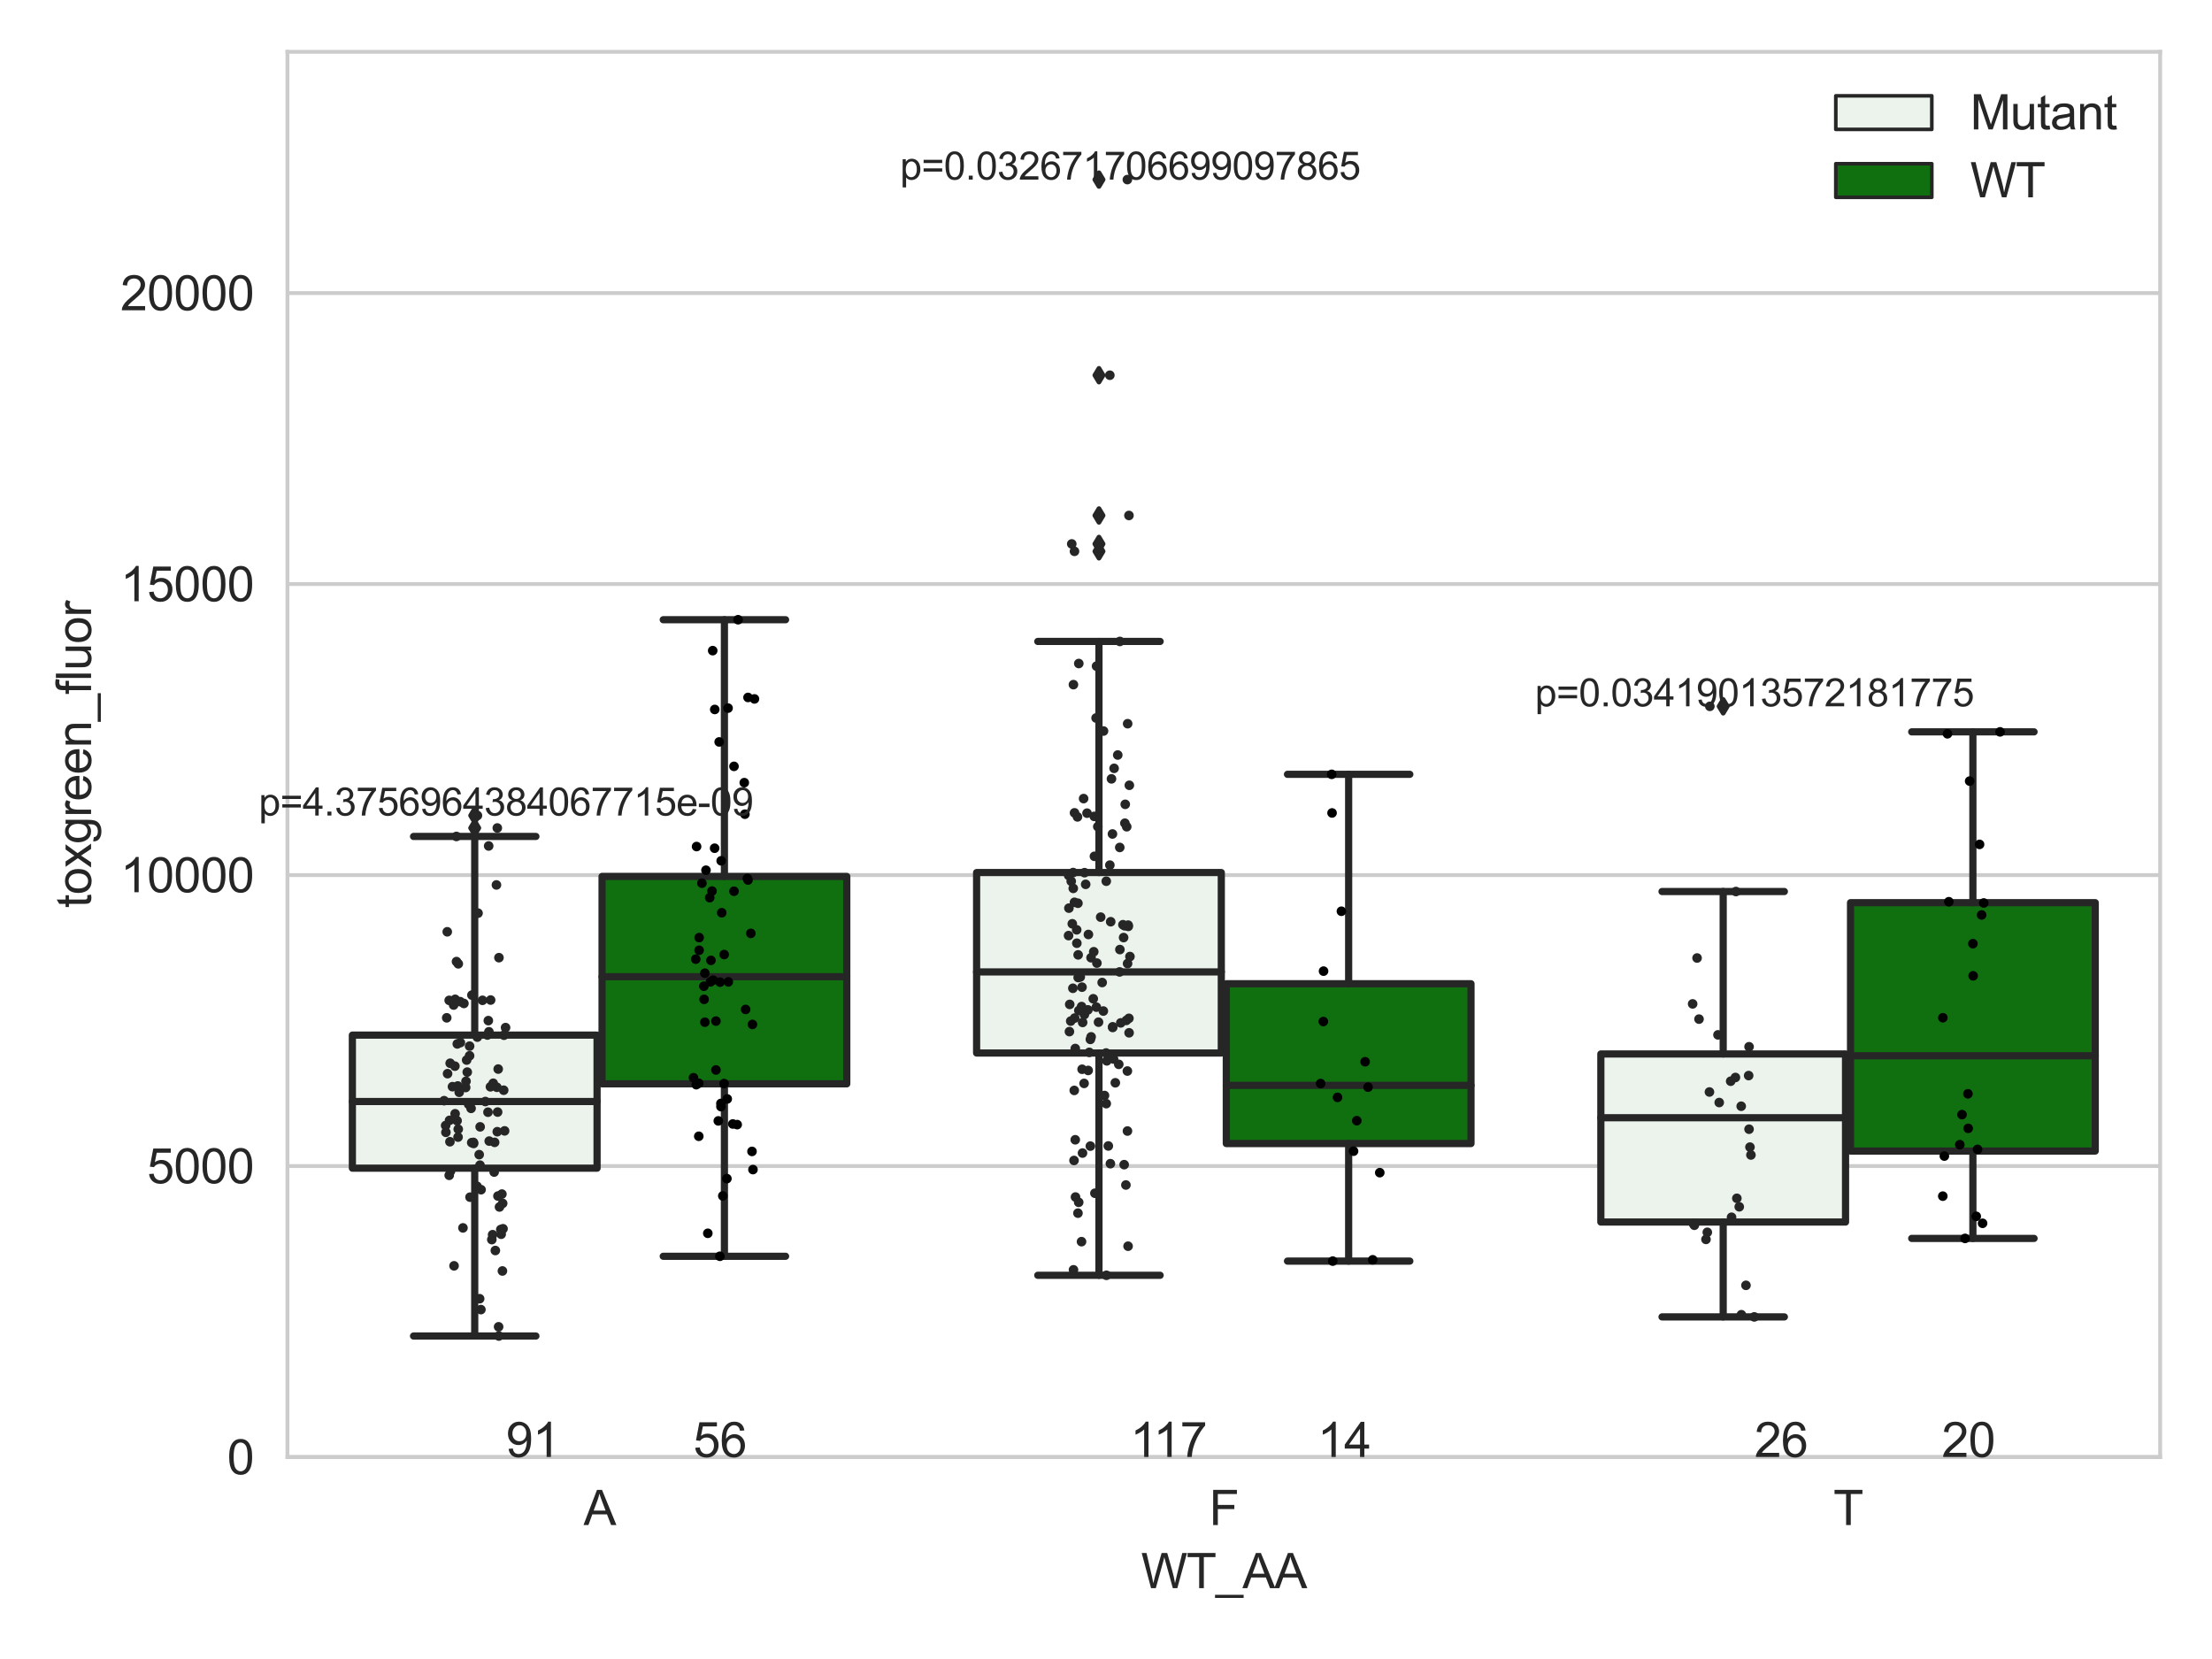 <?xml version="1.0" encoding="utf-8" standalone="no"?>
<!DOCTYPE svg PUBLIC "-//W3C//DTD SVG 1.1//EN"
  "http://www.w3.org/Graphics/SVG/1.1/DTD/svg11.dtd">
<svg xmlns:xlink="http://www.w3.org/1999/xlink" width="460.8pt" height="345.6pt" viewBox="0 0 460.8 345.6" xmlns="http://www.w3.org/2000/svg" version="1.1">
 <defs>
  <style type="text/css">*{stroke-linejoin: round; stroke-linecap: butt}</style>
 </defs>
 <g id="figure_1">
  <g id="patch_1">
   <path d="M 0 345.6 
L 460.8 345.6 
L 460.8 0 
L 0 0 
z
" style="fill: #ffffff"/>
  </g>
  <g id="axes_1">
   <g id="patch_2">
    <path d="M 59.881 303.539 
L 450 303.539 
L 450 10.8 
L 59.881 10.8 
z
" style="fill: #ffffff"/>
   </g>
   <g id="matplotlib.axis_1">
    <g id="xtick_1">
     <g id="text_1">
      <!-- A -->
      <g style="fill: #262626" transform="translate(121.566 317.697)scale(0.1 -0.1)">
       <defs>
        <path id="ArialMT-41" d="M -9 0 
L 1750 4581 
L 2403 4581 
L 4278 0 
L 3588 0 
L 3053 1388 
L 1138 1388 
L 634 0 
L -9 0 
z
M 1313 1881 
L 2866 1881 
L 2388 3150 
Q 2169 3728 2063 4100 
Q 1975 3659 1816 3225 
L 1313 1881 
z
" transform="scale(0.016)"/>
       </defs>
       <use xlink:href="#ArialMT-41"/>
      </g>
     </g>
    </g>
    <g id="xtick_2">
     <g id="text_2">
      <!-- F -->
      <g style="fill: #262626" transform="translate(251.887 317.697)scale(0.1 -0.1)">
       <defs>
        <path id="ArialMT-46" d="M 525 0 
L 525 4581 
L 3616 4581 
L 3616 4041 
L 1131 4041 
L 1131 2622 
L 3281 2622 
L 3281 2081 
L 1131 2081 
L 1131 0 
L 525 0 
z
" transform="scale(0.016)"/>
       </defs>
       <use xlink:href="#ArialMT-46"/>
      </g>
     </g>
    </g>
    <g id="xtick_3">
     <g id="text_3">
      <!-- T -->
      <g style="fill: #262626" transform="translate(381.926 317.697)scale(0.1 -0.1)">
       <defs>
        <path id="ArialMT-54" d="M 1659 0 
L 1659 4041 
L 150 4041 
L 150 4581 
L 3781 4581 
L 3781 4041 
L 2266 4041 
L 2266 0 
L 1659 0 
z
" transform="scale(0.016)"/>
       </defs>
       <use xlink:href="#ArialMT-54"/>
      </g>
     </g>
    </g>
    <g id="text_4">
     <!-- WT_AA -->
     <g style="fill: #262626" transform="translate(237.716 330.842)scale(0.1 -0.1)">
      <defs>
       <path id="ArialMT-57" d="M 1294 0 
L 78 4581 
L 700 4581 
L 1397 1578 
Q 1509 1106 1591 641 
Q 1766 1375 1797 1488 
L 2669 4581 
L 3400 4581 
L 4056 2263 
Q 4303 1400 4413 641 
Q 4500 1075 4641 1638 
L 5359 4581 
L 5969 4581 
L 4713 0 
L 4128 0 
L 3163 3491 
Q 3041 3928 3019 4028 
Q 2947 3713 2884 3491 
L 1913 0 
L 1294 0 
z
" transform="scale(0.016)"/>
       <path id="ArialMT-5f" d="M -97 -1272 
L -97 -866 
L 3631 -866 
L 3631 -1272 
L -97 -1272 
z
" transform="scale(0.016)"/>
      </defs>
      <use xlink:href="#ArialMT-57"/>
      <use xlink:href="#ArialMT-54" x="94.385"/>
      <use xlink:href="#ArialMT-5f" x="155.469"/>
      <use xlink:href="#ArialMT-41" x="211.084"/>
      <use xlink:href="#ArialMT-41" x="277.783"/>
     </g>
    </g>
   </g>
   <g id="matplotlib.axis_2">
    <g id="ytick_1">
     <g id="line2d_1">
      <path d="M 59.881 303.539 
L 450 303.539 
" clip-path="url(#p90a0a44abd)" style="fill: none; stroke: #cccccc; stroke-width: 0.8; stroke-linecap: round"/>
     </g>
     <g id="text_5">
      <!-- 0 -->
      <g style="fill: #262626" transform="translate(47.32 307.118)scale(0.1 -0.1)">
       <defs>
        <path id="ArialMT-30" d="M 266 2259 
Q 266 3072 433 3567 
Q 600 4063 929 4331 
Q 1259 4600 1759 4600 
Q 2128 4600 2406 4451 
Q 2684 4303 2865 4023 
Q 3047 3744 3150 3342 
Q 3253 2941 3253 2259 
Q 3253 1453 3087 958 
Q 2922 463 2592 192 
Q 2263 -78 1759 -78 
Q 1097 -78 719 397 
Q 266 969 266 2259 
z
M 844 2259 
Q 844 1131 1108 757 
Q 1372 384 1759 384 
Q 2147 384 2411 759 
Q 2675 1134 2675 2259 
Q 2675 3391 2411 3762 
Q 2147 4134 1753 4134 
Q 1366 4134 1134 3806 
Q 844 3388 844 2259 
z
" transform="scale(0.016)"/>
       </defs>
       <use xlink:href="#ArialMT-30"/>
      </g>
     </g>
    </g>
    <g id="ytick_2">
     <g id="line2d_2">
      <path d="M 59.881 242.917 
L 450 242.917 
" clip-path="url(#p90a0a44abd)" style="fill: none; stroke: #cccccc; stroke-width: 0.8; stroke-linecap: round"/>
     </g>
     <g id="text_6">
      <!-- 5000 -->
      <g style="fill: #262626" transform="translate(30.637 246.496)scale(0.1 -0.1)">
       <defs>
        <path id="ArialMT-35" d="M 266 1200 
L 856 1250 
Q 922 819 1161 601 
Q 1400 384 1738 384 
Q 2144 384 2425 690 
Q 2706 997 2706 1503 
Q 2706 1984 2436 2262 
Q 2166 2541 1728 2541 
Q 1456 2541 1237 2417 
Q 1019 2294 894 2097 
L 366 2166 
L 809 4519 
L 3088 4519 
L 3088 3981 
L 1259 3981 
L 1013 2750 
Q 1425 3038 1878 3038 
Q 2478 3038 2890 2622 
Q 3303 2206 3303 1553 
Q 3303 931 2941 478 
Q 2500 -78 1738 -78 
Q 1113 -78 717 272 
Q 322 622 266 1200 
z
" transform="scale(0.016)"/>
       </defs>
       <use xlink:href="#ArialMT-35"/>
       <use xlink:href="#ArialMT-30" x="55.615"/>
       <use xlink:href="#ArialMT-30" x="111.23"/>
       <use xlink:href="#ArialMT-30" x="166.846"/>
      </g>
     </g>
    </g>
    <g id="ytick_3">
     <g id="line2d_3">
      <path d="M 59.881 182.295 
L 450 182.295 
" clip-path="url(#p90a0a44abd)" style="fill: none; stroke: #cccccc; stroke-width: 0.8; stroke-linecap: round"/>
     </g>
     <g id="text_7">
      <!-- 10000 -->
      <g style="fill: #262626" transform="translate(25.077 185.874)scale(0.1 -0.1)">
       <defs>
        <path id="ArialMT-31" d="M 2384 0 
L 1822 0 
L 1822 3584 
Q 1619 3391 1289 3197 
Q 959 3003 697 2906 
L 697 3450 
Q 1169 3672 1522 3987 
Q 1875 4303 2022 4600 
L 2384 4600 
L 2384 0 
z
" transform="scale(0.016)"/>
       </defs>
       <use xlink:href="#ArialMT-31"/>
       <use xlink:href="#ArialMT-30" x="55.615"/>
       <use xlink:href="#ArialMT-30" x="111.23"/>
       <use xlink:href="#ArialMT-30" x="166.846"/>
       <use xlink:href="#ArialMT-30" x="222.461"/>
      </g>
     </g>
    </g>
    <g id="ytick_4">
     <g id="line2d_4">
      <path d="M 59.881 121.673 
L 450 121.673 
" clip-path="url(#p90a0a44abd)" style="fill: none; stroke: #cccccc; stroke-width: 0.8; stroke-linecap: round"/>
     </g>
     <g id="text_8">
      <!-- 15000 -->
      <g style="fill: #262626" transform="translate(25.077 125.252)scale(0.1 -0.1)">
       <use xlink:href="#ArialMT-31"/>
       <use xlink:href="#ArialMT-35" x="55.615"/>
       <use xlink:href="#ArialMT-30" x="111.23"/>
       <use xlink:href="#ArialMT-30" x="166.846"/>
       <use xlink:href="#ArialMT-30" x="222.461"/>
      </g>
     </g>
    </g>
    <g id="ytick_5">
     <g id="line2d_5">
      <path d="M 59.881 61.051 
L 450 61.051 
" clip-path="url(#p90a0a44abd)" style="fill: none; stroke: #cccccc; stroke-width: 0.8; stroke-linecap: round"/>
     </g>
     <g id="text_9">
      <!-- 20000 -->
      <g style="fill: #262626" transform="translate(25.077 64.63)scale(0.1 -0.1)">
       <defs>
        <path id="ArialMT-32" d="M 3222 541 
L 3222 0 
L 194 0 
Q 188 203 259 391 
Q 375 700 629 1000 
Q 884 1300 1366 1694 
Q 2113 2306 2375 2664 
Q 2638 3022 2638 3341 
Q 2638 3675 2398 3904 
Q 2159 4134 1775 4134 
Q 1369 4134 1125 3890 
Q 881 3647 878 3216 
L 300 3275 
Q 359 3922 746 4261 
Q 1134 4600 1788 4600 
Q 2447 4600 2831 4234 
Q 3216 3869 3216 3328 
Q 3216 3053 3103 2787 
Q 2991 2522 2730 2228 
Q 2469 1934 1863 1422 
Q 1356 997 1212 845 
Q 1069 694 975 541 
L 3222 541 
z
" transform="scale(0.016)"/>
       </defs>
       <use xlink:href="#ArialMT-32"/>
       <use xlink:href="#ArialMT-30" x="55.615"/>
       <use xlink:href="#ArialMT-30" x="111.23"/>
       <use xlink:href="#ArialMT-30" x="166.846"/>
       <use xlink:href="#ArialMT-30" x="222.461"/>
      </g>
     </g>
    </g>
    <g id="text_10">
     <!-- toxgreen_fluor -->
     <g style="fill: #262626" transform="translate(18.972 189.132)rotate(-90)scale(0.1 -0.1)">
      <defs>
       <path id="ArialMT-74" d="M 1650 503 
L 1731 6 
Q 1494 -44 1306 -44 
Q 1000 -44 831 53 
Q 663 150 594 308 
Q 525 466 525 972 
L 525 2881 
L 113 2881 
L 113 3319 
L 525 3319 
L 525 4141 
L 1084 4478 
L 1084 3319 
L 1650 3319 
L 1650 2881 
L 1084 2881 
L 1084 941 
Q 1084 700 1114 631 
Q 1144 563 1211 522 
Q 1278 481 1403 481 
Q 1497 481 1650 503 
z
" transform="scale(0.016)"/>
       <path id="ArialMT-6f" d="M 213 1659 
Q 213 2581 725 3025 
Q 1153 3394 1769 3394 
Q 2453 3394 2887 2945 
Q 3322 2497 3322 1706 
Q 3322 1066 3130 698 
Q 2938 331 2570 128 
Q 2203 -75 1769 -75 
Q 1072 -75 642 372 
Q 213 819 213 1659 
z
M 791 1659 
Q 791 1022 1069 705 
Q 1347 388 1769 388 
Q 2188 388 2466 706 
Q 2744 1025 2744 1678 
Q 2744 2294 2464 2611 
Q 2184 2928 1769 2928 
Q 1347 2928 1069 2612 
Q 791 2297 791 1659 
z
" transform="scale(0.016)"/>
       <path id="ArialMT-78" d="M 47 0 
L 1259 1725 
L 138 3319 
L 841 3319 
L 1350 2541 
Q 1494 2319 1581 2169 
Q 1719 2375 1834 2534 
L 2394 3319 
L 3066 3319 
L 1919 1756 
L 3153 0 
L 2463 0 
L 1781 1031 
L 1600 1309 
L 728 0 
L 47 0 
z
" transform="scale(0.016)"/>
       <path id="ArialMT-67" d="M 319 -275 
L 866 -356 
Q 900 -609 1056 -725 
Q 1266 -881 1628 -881 
Q 2019 -881 2231 -725 
Q 2444 -569 2519 -288 
Q 2563 -116 2559 434 
Q 2191 0 1641 0 
Q 956 0 581 494 
Q 206 988 206 1678 
Q 206 2153 378 2554 
Q 550 2956 876 3175 
Q 1203 3394 1644 3394 
Q 2231 3394 2613 2919 
L 2613 3319 
L 3131 3319 
L 3131 450 
Q 3131 -325 2973 -648 
Q 2816 -972 2473 -1159 
Q 2131 -1347 1631 -1347 
Q 1038 -1347 672 -1080 
Q 306 -813 319 -275 
z
M 784 1719 
Q 784 1066 1043 766 
Q 1303 466 1694 466 
Q 2081 466 2343 764 
Q 2606 1063 2606 1700 
Q 2606 2309 2336 2618 
Q 2066 2928 1684 2928 
Q 1309 2928 1046 2623 
Q 784 2319 784 1719 
z
" transform="scale(0.016)"/>
       <path id="ArialMT-72" d="M 416 0 
L 416 3319 
L 922 3319 
L 922 2816 
Q 1116 3169 1280 3281 
Q 1444 3394 1641 3394 
Q 1925 3394 2219 3213 
L 2025 2691 
Q 1819 2813 1613 2813 
Q 1428 2813 1281 2702 
Q 1134 2591 1072 2394 
Q 978 2094 978 1738 
L 978 0 
L 416 0 
z
" transform="scale(0.016)"/>
       <path id="ArialMT-65" d="M 2694 1069 
L 3275 997 
Q 3138 488 2766 206 
Q 2394 -75 1816 -75 
Q 1088 -75 661 373 
Q 234 822 234 1631 
Q 234 2469 665 2931 
Q 1097 3394 1784 3394 
Q 2450 3394 2872 2941 
Q 3294 2488 3294 1666 
Q 3294 1616 3291 1516 
L 816 1516 
Q 847 969 1125 678 
Q 1403 388 1819 388 
Q 2128 388 2347 550 
Q 2566 713 2694 1069 
z
M 847 1978 
L 2700 1978 
Q 2663 2397 2488 2606 
Q 2219 2931 1791 2931 
Q 1403 2931 1139 2672 
Q 875 2413 847 1978 
z
" transform="scale(0.016)"/>
       <path id="ArialMT-6e" d="M 422 0 
L 422 3319 
L 928 3319 
L 928 2847 
Q 1294 3394 1984 3394 
Q 2284 3394 2536 3286 
Q 2788 3178 2913 3003 
Q 3038 2828 3088 2588 
Q 3119 2431 3119 2041 
L 3119 0 
L 2556 0 
L 2556 2019 
Q 2556 2363 2490 2533 
Q 2425 2703 2258 2804 
Q 2091 2906 1866 2906 
Q 1506 2906 1245 2678 
Q 984 2450 984 1813 
L 984 0 
L 422 0 
z
" transform="scale(0.016)"/>
       <path id="ArialMT-66" d="M 556 0 
L 556 2881 
L 59 2881 
L 59 3319 
L 556 3319 
L 556 3672 
Q 556 4006 616 4169 
Q 697 4388 901 4523 
Q 1106 4659 1475 4659 
Q 1713 4659 2000 4603 
L 1916 4113 
Q 1741 4144 1584 4144 
Q 1328 4144 1222 4034 
Q 1116 3925 1116 3625 
L 1116 3319 
L 1763 3319 
L 1763 2881 
L 1116 2881 
L 1116 0 
L 556 0 
z
" transform="scale(0.016)"/>
       <path id="ArialMT-6c" d="M 409 0 
L 409 4581 
L 972 4581 
L 972 0 
L 409 0 
z
" transform="scale(0.016)"/>
       <path id="ArialMT-75" d="M 2597 0 
L 2597 488 
Q 2209 -75 1544 -75 
Q 1250 -75 995 37 
Q 741 150 617 320 
Q 494 491 444 738 
Q 409 903 409 1263 
L 409 3319 
L 972 3319 
L 972 1478 
Q 972 1038 1006 884 
Q 1059 663 1231 536 
Q 1403 409 1656 409 
Q 1909 409 2131 539 
Q 2353 669 2445 892 
Q 2538 1116 2538 1541 
L 2538 3319 
L 3100 3319 
L 3100 0 
L 2597 0 
z
" transform="scale(0.016)"/>
      </defs>
      <use xlink:href="#ArialMT-74"/>
      <use xlink:href="#ArialMT-6f" x="27.783"/>
      <use xlink:href="#ArialMT-78" x="83.398"/>
      <use xlink:href="#ArialMT-67" x="133.398"/>
      <use xlink:href="#ArialMT-72" x="189.014"/>
      <use xlink:href="#ArialMT-65" x="222.314"/>
      <use xlink:href="#ArialMT-65" x="277.93"/>
      <use xlink:href="#ArialMT-6e" x="333.545"/>
      <use xlink:href="#ArialMT-5f" x="389.16"/>
      <use xlink:href="#ArialMT-66" x="444.775"/>
      <use xlink:href="#ArialMT-6c" x="472.559"/>
      <use xlink:href="#ArialMT-75" x="494.775"/>
      <use xlink:href="#ArialMT-6f" x="550.391"/>
      <use xlink:href="#ArialMT-72" x="606.006"/>
     </g>
    </g>
   </g>
   <g id="patch_3">
    <path d="M 73.405 243.351 
L 124.381 243.351 
L 124.381 215.633 
L 73.405 215.633 
L 73.405 243.351 
z
" clip-path="url(#p90a0a44abd)" style="fill: #ecf2ec; stroke: #262626; stroke-width: 1.5; stroke-linejoin: miter"/>
   </g>
   <g id="patch_4">
    <path d="M 125.421 225.784 
L 176.397 225.784 
L 176.397 182.575 
L 125.421 182.575 
L 125.421 225.784 
z
" clip-path="url(#p90a0a44abd)" style="fill: #107010; stroke: #262626; stroke-width: 1.5; stroke-linejoin: miter"/>
   </g>
   <g id="patch_5">
    <path d="M 203.445 219.36 
L 254.42 219.36 
L 254.42 181.768 
L 203.445 181.768 
L 203.445 219.36 
z
" clip-path="url(#p90a0a44abd)" style="fill: #ecf2ec; stroke: #262626; stroke-width: 1.5; stroke-linejoin: miter"/>
   </g>
   <g id="patch_6">
    <path d="M 255.461 238.221 
L 306.436 238.221 
L 306.436 204.929 
L 255.461 204.929 
L 255.461 238.221 
z
" clip-path="url(#p90a0a44abd)" style="fill: #107010; stroke: #262626; stroke-width: 1.5; stroke-linejoin: miter"/>
   </g>
   <g id="patch_7">
    <path d="M 333.485 254.574 
L 384.46 254.574 
L 384.46 219.559 
L 333.485 219.559 
L 333.485 254.574 
z
" clip-path="url(#p90a0a44abd)" style="fill: #ecf2ec; stroke: #262626; stroke-width: 1.5; stroke-linejoin: miter"/>
   </g>
   <g id="patch_8">
    <path d="M 385.5 239.785 
L 436.476 239.785 
L 436.476 188.042 
L 385.5 188.042 
L 385.5 239.785 
z
" clip-path="url(#p90a0a44abd)" style="fill: #107010; stroke: #262626; stroke-width: 1.5; stroke-linejoin: miter"/>
   </g>
   <g id="patch_9">
    <path d="M 124.901 303.539 
L 124.901 303.539 
L 124.901 303.539 
L 124.901 303.539 
z
" clip-path="url(#p90a0a44abd)" style="fill: #ecf2ec; stroke: #262626; stroke-width: 0.75; stroke-linejoin: miter"/>
   </g>
   <g id="patch_10">
    <path d="M 124.901 303.539 
L 124.901 303.539 
L 124.901 303.539 
L 124.901 303.539 
z
" clip-path="url(#p90a0a44abd)" style="fill: #107010; stroke: #262626; stroke-width: 0.75; stroke-linejoin: miter"/>
   </g>
   <g id="PathCollection_1"/>
   <g id="PathCollection_2"/>
   <g id="line2d_6">
    <path d="M 98.893 243.351 
L 98.893 278.316 
" clip-path="url(#p90a0a44abd)" style="fill: none; stroke: #262626; stroke-width: 1.5; stroke-linecap: round"/>
   </g>
   <g id="line2d_7">
    <path d="M 98.893 215.633 
L 98.893 174.247 
" clip-path="url(#p90a0a44abd)" style="fill: none; stroke: #262626; stroke-width: 1.5; stroke-linecap: round"/>
   </g>
   <g id="line2d_8">
    <path d="M 86.149 278.316 
L 111.637 278.316 
" clip-path="url(#p90a0a44abd)" style="fill: none; stroke: #262626; stroke-width: 1.5; stroke-linecap: round"/>
   </g>
   <g id="line2d_9">
    <path d="M 86.149 174.247 
L 111.637 174.247 
" clip-path="url(#p90a0a44abd)" style="fill: none; stroke: #262626; stroke-width: 1.5; stroke-linecap: round"/>
   </g>
   <g id="line2d_10">
    <defs>
     <path id="mbff1cee07d" d="M -0 1.414 
L 0.849 0 
L 0 -1.414 
L -0.849 -0 
z
" style="stroke: #262626; stroke-linejoin: miter"/>
    </defs>
    <g clip-path="url(#p90a0a44abd)">
     <use xlink:href="#mbff1cee07d" x="98.893" y="169.889" style="fill: #262626; stroke: #262626; stroke-linejoin: miter"/>
     <use xlink:href="#mbff1cee07d" x="98.893" y="172.483" style="fill: #262626; stroke: #262626; stroke-linejoin: miter"/>
    </g>
   </g>
   <g id="line2d_11">
    <path d="M 150.909 225.784 
L 150.909 261.705 
" clip-path="url(#p90a0a44abd)" style="fill: none; stroke: #262626; stroke-width: 1.5; stroke-linecap: round"/>
   </g>
   <g id="line2d_12">
    <path d="M 150.909 182.575 
L 150.909 129.1 
" clip-path="url(#p90a0a44abd)" style="fill: none; stroke: #262626; stroke-width: 1.5; stroke-linecap: round"/>
   </g>
   <g id="line2d_13">
    <path d="M 138.165 261.705 
L 163.653 261.705 
" clip-path="url(#p90a0a44abd)" style="fill: none; stroke: #262626; stroke-width: 1.5; stroke-linecap: round"/>
   </g>
   <g id="line2d_14">
    <path d="M 138.165 129.1 
L 163.653 129.1 
" clip-path="url(#p90a0a44abd)" style="fill: none; stroke: #262626; stroke-width: 1.5; stroke-linecap: round"/>
   </g>
   <g id="line2d_15"/>
   <g id="line2d_16">
    <path d="M 228.933 219.36 
L 228.933 265.665 
" clip-path="url(#p90a0a44abd)" style="fill: none; stroke: #262626; stroke-width: 1.5; stroke-linecap: round"/>
   </g>
   <g id="line2d_17">
    <path d="M 228.933 181.768 
L 228.933 133.624 
" clip-path="url(#p90a0a44abd)" style="fill: none; stroke: #262626; stroke-width: 1.5; stroke-linecap: round"/>
   </g>
   <g id="line2d_18">
    <path d="M 216.189 265.665 
L 241.677 265.665 
" clip-path="url(#p90a0a44abd)" style="fill: none; stroke: #262626; stroke-width: 1.5; stroke-linecap: round"/>
   </g>
   <g id="line2d_19">
    <path d="M 216.189 133.624 
L 241.677 133.624 
" clip-path="url(#p90a0a44abd)" style="fill: none; stroke: #262626; stroke-width: 1.5; stroke-linecap: round"/>
   </g>
   <g id="line2d_20">
    <g clip-path="url(#p90a0a44abd)">
     <use xlink:href="#mbff1cee07d" x="228.933" y="114.852" style="fill: #262626; stroke: #262626; stroke-linejoin: miter"/>
     <use xlink:href="#mbff1cee07d" x="228.933" y="113.309" style="fill: #262626; stroke: #262626; stroke-linejoin: miter"/>
     <use xlink:href="#mbff1cee07d" x="228.933" y="107.381" style="fill: #262626; stroke: #262626; stroke-linejoin: miter"/>
     <use xlink:href="#mbff1cee07d" x="228.933" y="78.166" style="fill: #262626; stroke: #262626; stroke-linejoin: miter"/>
     <use xlink:href="#mbff1cee07d" x="228.933" y="37.413" style="fill: #262626; stroke: #262626; stroke-linejoin: miter"/>
    </g>
   </g>
   <g id="line2d_21">
    <path d="M 280.949 238.221 
L 280.949 262.711 
" clip-path="url(#p90a0a44abd)" style="fill: none; stroke: #262626; stroke-width: 1.5; stroke-linecap: round"/>
   </g>
   <g id="line2d_22">
    <path d="M 280.949 204.929 
L 280.949 161.306 
" clip-path="url(#p90a0a44abd)" style="fill: none; stroke: #262626; stroke-width: 1.5; stroke-linecap: round"/>
   </g>
   <g id="line2d_23">
    <path d="M 268.205 262.711 
L 293.692 262.711 
" clip-path="url(#p90a0a44abd)" style="fill: none; stroke: #262626; stroke-width: 1.5; stroke-linecap: round"/>
   </g>
   <g id="line2d_24">
    <path d="M 268.205 161.306 
L 293.692 161.306 
" clip-path="url(#p90a0a44abd)" style="fill: none; stroke: #262626; stroke-width: 1.5; stroke-linecap: round"/>
   </g>
   <g id="line2d_25"/>
   <g id="line2d_26">
    <path d="M 358.972 254.574 
L 358.972 274.335 
" clip-path="url(#p90a0a44abd)" style="fill: none; stroke: #262626; stroke-width: 1.5; stroke-linecap: round"/>
   </g>
   <g id="line2d_27">
    <path d="M 358.972 219.559 
L 358.972 185.722 
" clip-path="url(#p90a0a44abd)" style="fill: none; stroke: #262626; stroke-width: 1.5; stroke-linecap: round"/>
   </g>
   <g id="line2d_28">
    <path d="M 346.228 274.335 
L 371.716 274.335 
" clip-path="url(#p90a0a44abd)" style="fill: none; stroke: #262626; stroke-width: 1.5; stroke-linecap: round"/>
   </g>
   <g id="line2d_29">
    <path d="M 346.228 185.722 
L 371.716 185.722 
" clip-path="url(#p90a0a44abd)" style="fill: none; stroke: #262626; stroke-width: 1.5; stroke-linecap: round"/>
   </g>
   <g id="line2d_30">
    <g clip-path="url(#p90a0a44abd)">
     <use xlink:href="#mbff1cee07d" x="358.972" y="147.143" style="fill: #262626; stroke: #262626; stroke-linejoin: miter"/>
    </g>
   </g>
   <g id="line2d_31">
    <path d="M 410.988 239.785 
L 410.988 257.984 
" clip-path="url(#p90a0a44abd)" style="fill: none; stroke: #262626; stroke-width: 1.5; stroke-linecap: round"/>
   </g>
   <g id="line2d_32">
    <path d="M 410.988 188.042 
L 410.988 152.46 
" clip-path="url(#p90a0a44abd)" style="fill: none; stroke: #262626; stroke-width: 1.5; stroke-linecap: round"/>
   </g>
   <g id="line2d_33">
    <path d="M 398.244 257.984 
L 423.732 257.984 
" clip-path="url(#p90a0a44abd)" style="fill: none; stroke: #262626; stroke-width: 1.5; stroke-linecap: round"/>
   </g>
   <g id="line2d_34">
    <path d="M 398.244 152.46 
L 423.732 152.46 
" clip-path="url(#p90a0a44abd)" style="fill: none; stroke: #262626; stroke-width: 1.5; stroke-linecap: round"/>
   </g>
   <g id="line2d_35"/>
   <g id="line2d_36">
    <path d="M 73.405 229.468 
L 124.381 229.468 
" clip-path="url(#p90a0a44abd)" style="fill: none; stroke: #262626; stroke-width: 1.5; stroke-linecap: round"/>
   </g>
   <g id="line2d_37">
    <path d="M 125.421 203.461 
L 176.397 203.461 
" clip-path="url(#p90a0a44abd)" style="fill: none; stroke: #262626; stroke-width: 1.5; stroke-linecap: round"/>
   </g>
   <g id="line2d_38">
    <path d="M 203.445 202.47 
L 254.42 202.47 
" clip-path="url(#p90a0a44abd)" style="fill: none; stroke: #262626; stroke-width: 1.5; stroke-linecap: round"/>
   </g>
   <g id="line2d_39">
    <path d="M 255.461 226.096 
L 306.436 226.096 
" clip-path="url(#p90a0a44abd)" style="fill: none; stroke: #262626; stroke-width: 1.5; stroke-linecap: round"/>
   </g>
   <g id="line2d_40">
    <path d="M 333.485 232.841 
L 384.46 232.841 
" clip-path="url(#p90a0a44abd)" style="fill: none; stroke: #262626; stroke-width: 1.5; stroke-linecap: round"/>
   </g>
   <g id="line2d_41">
    <path d="M 385.5 219.937 
L 436.476 219.937 
" clip-path="url(#p90a0a44abd)" style="fill: none; stroke: #262626; stroke-width: 1.5; stroke-linecap: round"/>
   </g>
   <g id="patch_11">
    <path d="M 59.881 303.539 
L 59.881 10.8 
" style="fill: none; stroke: #cccccc; stroke-width: 0.8; stroke-linejoin: miter; stroke-linecap: square"/>
   </g>
   <g id="patch_12">
    <path d="M 450 303.539 
L 450 10.8 
" style="fill: none; stroke: #cccccc; stroke-width: 0.8; stroke-linejoin: miter; stroke-linecap: square"/>
   </g>
   <g id="patch_13">
    <path d="M 59.881 303.539 
L 450 303.539 
" style="fill: none; stroke: #cccccc; stroke-width: 0.8; stroke-linejoin: miter; stroke-linecap: square"/>
   </g>
   <g id="patch_14">
    <path d="M 59.881 10.8 
L 450 10.8 
" style="fill: none; stroke: #cccccc; stroke-width: 0.8; stroke-linejoin: miter; stroke-linecap: square"/>
   </g>
   <g id="PathCollection_3">
    <defs>
     <path id="C0_0_e4b409f62d" d="M 0 1 
C 0.265 1 0.52 0.895 0.707 0.707 
C 0.895 0.52 1 0.265 1 -0 
C 1 -0.265 0.895 -0.52 0.707 -0.707 
C 0.52 -0.895 0.265 -1 0 -1 
C -0.265 -1 -0.52 -0.895 -0.707 -0.707 
C -0.895 -0.52 -1 -0.265 -1 0 
C -1 0.265 -0.895 0.52 -0.707 0.707 
C -0.52 0.895 -0.265 1 0 1 
z
"/>
    </defs>
    <g clip-path="url(#p90a0a44abd)">
     <use xlink:href="#C0_0_e4b409f62d" x="98.31" y="207.3" style="fill: #262626"/>
    </g>
    <g clip-path="url(#p90a0a44abd)">
     <use xlink:href="#C0_0_e4b409f62d" x="102.62" y="257.209" style="fill: #262626"/>
    </g>
    <g clip-path="url(#p90a0a44abd)">
     <use xlink:href="#C0_0_e4b409f62d" x="94.81" y="232.016" style="fill: #262626"/>
    </g>
    <g clip-path="url(#p90a0a44abd)">
     <use xlink:href="#C0_0_e4b409f62d" x="93.237" y="223.665" style="fill: #262626"/>
    </g>
    <g clip-path="url(#p90a0a44abd)">
     <use xlink:href="#C0_0_e4b409f62d" x="92.89" y="235.881" style="fill: #262626"/>
    </g>
    <g clip-path="url(#p90a0a44abd)">
     <use xlink:href="#C0_0_e4b409f62d" x="95.079" y="174.247" style="fill: #262626"/>
    </g>
    <g clip-path="url(#p90a0a44abd)">
     <use xlink:href="#C0_0_e4b409f62d" x="93.576" y="208.394" style="fill: #262626"/>
    </g>
    <g clip-path="url(#p90a0a44abd)">
     <use xlink:href="#C0_0_e4b409f62d" x="104.927" y="227.111" style="fill: #262626"/>
    </g>
    <g clip-path="url(#p90a0a44abd)">
     <use xlink:href="#C0_0_e4b409f62d" x="99.457" y="169.889" style="fill: #262626"/>
    </g>
    <g clip-path="url(#p90a0a44abd)">
     <use xlink:href="#C0_0_e4b409f62d" x="103.509" y="226.498" style="fill: #262626"/>
    </g>
    <g clip-path="url(#p90a0a44abd)">
     <use xlink:href="#C0_0_e4b409f62d" x="92.834" y="234.47" style="fill: #262626"/>
    </g>
    <g clip-path="url(#p90a0a44abd)">
     <use xlink:href="#C0_0_e4b409f62d" x="99.368" y="247.121" style="fill: #262626"/>
    </g>
    <g clip-path="url(#p90a0a44abd)">
     <use xlink:href="#C0_0_e4b409f62d" x="97.916" y="249.391" style="fill: #262626"/>
    </g>
    <g clip-path="url(#p90a0a44abd)">
     <use xlink:href="#C0_0_e4b409f62d" x="104.555" y="248.75" style="fill: #262626"/>
    </g>
    <g clip-path="url(#p90a0a44abd)">
     <use xlink:href="#C0_0_e4b409f62d" x="103.593" y="235.754" style="fill: #262626"/>
    </g>
    <g clip-path="url(#p90a0a44abd)">
     <use xlink:href="#C0_0_e4b409f62d" x="96.643" y="209.038" style="fill: #262626"/>
    </g>
    <g clip-path="url(#p90a0a44abd)">
     <use xlink:href="#C0_0_e4b409f62d" x="103.784" y="222.705" style="fill: #262626"/>
    </g>
    <g clip-path="url(#p90a0a44abd)">
     <use xlink:href="#C0_0_e4b409f62d" x="97.007" y="226.549" style="fill: #262626"/>
    </g>
    <g clip-path="url(#p90a0a44abd)">
     <use xlink:href="#C0_0_e4b409f62d" x="100.216" y="247.837" style="fill: #262626"/>
    </g>
    <g clip-path="url(#p90a0a44abd)">
     <use xlink:href="#C0_0_e4b409f62d" x="105.119" y="235.582" style="fill: #262626"/>
    </g>
    <g clip-path="url(#p90a0a44abd)">
     <use xlink:href="#C0_0_e4b409f62d" x="101.851" y="214.938" style="fill: #262626"/>
    </g>
    <g clip-path="url(#p90a0a44abd)">
     <use xlink:href="#C0_0_e4b409f62d" x="99.584" y="190.227" style="fill: #262626"/>
    </g>
    <g clip-path="url(#p90a0a44abd)">
     <use xlink:href="#C0_0_e4b409f62d" x="105.317" y="214.066" style="fill: #262626"/>
    </g>
    <g clip-path="url(#p90a0a44abd)">
     <use xlink:href="#C0_0_e4b409f62d" x="97.212" y="220.83" style="fill: #262626"/>
    </g>
    <g clip-path="url(#p90a0a44abd)">
     <use xlink:href="#C0_0_e4b409f62d" x="92.511" y="229.291" style="fill: #262626"/>
    </g>
    <g clip-path="url(#p90a0a44abd)">
     <use xlink:href="#C0_0_e4b409f62d" x="104.053" y="251.436" style="fill: #262626"/>
    </g>
    <g clip-path="url(#p90a0a44abd)">
     <use xlink:href="#C0_0_e4b409f62d" x="95.263" y="217.464" style="fill: #262626"/>
    </g>
    <g clip-path="url(#p90a0a44abd)">
     <use xlink:href="#C0_0_e4b409f62d" x="103.665" y="231.665" style="fill: #262626"/>
    </g>
    <g clip-path="url(#p90a0a44abd)">
     <use xlink:href="#C0_0_e4b409f62d" x="94.821" y="208.176" style="fill: #262626"/>
    </g>
    <g clip-path="url(#p90a0a44abd)">
     <use xlink:href="#C0_0_e4b409f62d" x="104.789" y="255.973" style="fill: #262626"/>
    </g>
    <g clip-path="url(#p90a0a44abd)">
     <use xlink:href="#C0_0_e4b409f62d" x="103.916" y="278.316" style="fill: #262626"/>
    </g>
    <g clip-path="url(#p90a0a44abd)">
     <use xlink:href="#C0_0_e4b409f62d" x="93.732" y="237.844" style="fill: #262626"/>
    </g>
    <g clip-path="url(#p90a0a44abd)">
     <use xlink:href="#C0_0_e4b409f62d" x="97.827" y="217.927" style="fill: #262626"/>
    </g>
    <g clip-path="url(#p90a0a44abd)">
     <use xlink:href="#C0_0_e4b409f62d" x="95.421" y="236.88" style="fill: #262626"/>
    </g>
    <g clip-path="url(#p90a0a44abd)">
     <use xlink:href="#C0_0_e4b409f62d" x="101.109" y="229.468" style="fill: #262626"/>
    </g>
    <g clip-path="url(#p90a0a44abd)">
     <use xlink:href="#C0_0_e4b409f62d" x="94.588" y="263.696" style="fill: #262626"/>
    </g>
    <g clip-path="url(#p90a0a44abd)">
     <use xlink:href="#C0_0_e4b409f62d" x="98.617" y="237.983" style="fill: #262626"/>
    </g>
    <g clip-path="url(#p90a0a44abd)">
     <use xlink:href="#C0_0_e4b409f62d" x="101.799" y="176.231" style="fill: #262626"/>
    </g>
    <g clip-path="url(#p90a0a44abd)">
     <use xlink:href="#C0_0_e4b409f62d" x="94.257" y="226.375" style="fill: #262626"/>
    </g>
    <g clip-path="url(#p90a0a44abd)">
     <use xlink:href="#C0_0_e4b409f62d" x="100.513" y="208.384" style="fill: #262626"/>
    </g>
    <g clip-path="url(#p90a0a44abd)">
     <use xlink:href="#C0_0_e4b409f62d" x="97.078" y="225.249" style="fill: #262626"/>
    </g>
    <g clip-path="url(#p90a0a44abd)">
     <use xlink:href="#C0_0_e4b409f62d" x="103.598" y="172.483" style="fill: #262626"/>
    </g>
    <g clip-path="url(#p90a0a44abd)">
     <use xlink:href="#C0_0_e4b409f62d" x="102.209" y="208.327" style="fill: #262626"/>
    </g>
    <g clip-path="url(#p90a0a44abd)">
     <use xlink:href="#C0_0_e4b409f62d" x="93.061" y="212.03" style="fill: #262626"/>
    </g>
    <g clip-path="url(#p90a0a44abd)">
     <use xlink:href="#C0_0_e4b409f62d" x="101.54" y="215.614" style="fill: #262626"/>
    </g>
    <g clip-path="url(#p90a0a44abd)">
     <use xlink:href="#C0_0_e4b409f62d" x="103.042" y="237.974" style="fill: #262626"/>
    </g>
    <g clip-path="url(#p90a0a44abd)">
     <use xlink:href="#C0_0_e4b409f62d" x="101.655" y="231.692" style="fill: #262626"/>
    </g>
    <g clip-path="url(#p90a0a44abd)">
     <use xlink:href="#C0_0_e4b409f62d" x="99.437" y="216.047" style="fill: #262626"/>
    </g>
    <g clip-path="url(#p90a0a44abd)">
     <use xlink:href="#C0_0_e4b409f62d" x="95.861" y="208.661" style="fill: #262626"/>
    </g>
    <g clip-path="url(#p90a0a44abd)">
     <use xlink:href="#C0_0_e4b409f62d" x="102.747" y="225.661" style="fill: #262626"/>
    </g>
    <g clip-path="url(#p90a0a44abd)">
     <use xlink:href="#C0_0_e4b409f62d" x="94.502" y="209.368" style="fill: #262626"/>
    </g>
    <g clip-path="url(#p90a0a44abd)">
     <use xlink:href="#C0_0_e4b409f62d" x="104.324" y="256.132" style="fill: #262626"/>
    </g>
    <g clip-path="url(#p90a0a44abd)">
     <use xlink:href="#C0_0_e4b409f62d" x="100.024" y="234.742" style="fill: #262626"/>
    </g>
    <g clip-path="url(#p90a0a44abd)">
     <use xlink:href="#C0_0_e4b409f62d" x="102.946" y="244.162" style="fill: #262626"/>
    </g>
    <g clip-path="url(#p90a0a44abd)">
     <use xlink:href="#C0_0_e4b409f62d" x="102.167" y="226.399" style="fill: #262626"/>
    </g>
    <g clip-path="url(#p90a0a44abd)">
     <use xlink:href="#C0_0_e4b409f62d" x="95.099" y="200.315" style="fill: #262626"/>
    </g>
    <g clip-path="url(#p90a0a44abd)">
     <use xlink:href="#C0_0_e4b409f62d" x="95.903" y="217.19" style="fill: #262626"/>
    </g>
    <g clip-path="url(#p90a0a44abd)">
     <use xlink:href="#C0_0_e4b409f62d" x="97.826" y="219.933" style="fill: #262626"/>
    </g>
    <g clip-path="url(#p90a0a44abd)">
     <use xlink:href="#C0_0_e4b409f62d" x="95.221" y="233.471" style="fill: #262626"/>
    </g>
    <g clip-path="url(#p90a0a44abd)">
     <use xlink:href="#C0_0_e4b409f62d" x="103.417" y="184.347" style="fill: #262626"/>
    </g>
    <g clip-path="url(#p90a0a44abd)">
     <use xlink:href="#C0_0_e4b409f62d" x="101.913" y="237.707" style="fill: #262626"/>
    </g>
    <g clip-path="url(#p90a0a44abd)">
     <use xlink:href="#C0_0_e4b409f62d" x="99.992" y="242.723" style="fill: #262626"/>
    </g>
    <g clip-path="url(#p90a0a44abd)">
     <use xlink:href="#C0_0_e4b409f62d" x="93.849" y="243.98" style="fill: #262626"/>
    </g>
    <g clip-path="url(#p90a0a44abd)">
     <use xlink:href="#C0_0_e4b409f62d" x="98.134" y="230.892" style="fill: #262626"/>
    </g>
    <g clip-path="url(#p90a0a44abd)">
     <use xlink:href="#C0_0_e4b409f62d" x="103.94" y="199.5" style="fill: #262626"/>
    </g>
    <g clip-path="url(#p90a0a44abd)">
     <use xlink:href="#C0_0_e4b409f62d" x="104.406" y="257.113" style="fill: #262626"/>
    </g>
    <g clip-path="url(#p90a0a44abd)">
     <use xlink:href="#C0_0_e4b409f62d" x="93.578" y="244.84" style="fill: #262626"/>
    </g>
    <g clip-path="url(#p90a0a44abd)">
     <use xlink:href="#C0_0_e4b409f62d" x="94.765" y="222.097" style="fill: #262626"/>
    </g>
    <g clip-path="url(#p90a0a44abd)">
     <use xlink:href="#C0_0_e4b409f62d" x="104.714" y="250.684" style="fill: #262626"/>
    </g>
    <g clip-path="url(#p90a0a44abd)">
     <use xlink:href="#C0_0_e4b409f62d" x="93.645" y="233.389" style="fill: #262626"/>
    </g>
    <g clip-path="url(#p90a0a44abd)">
     <use xlink:href="#C0_0_e4b409f62d" x="99.824" y="240.531" style="fill: #262626"/>
    </g>
    <g clip-path="url(#p90a0a44abd)">
     <use xlink:href="#C0_0_e4b409f62d" x="95.361" y="226.227" style="fill: #262626"/>
    </g>
    <g clip-path="url(#p90a0a44abd)">
     <use xlink:href="#C0_0_e4b409f62d" x="103.191" y="260.505" style="fill: #262626"/>
    </g>
    <g clip-path="url(#p90a0a44abd)">
     <use xlink:href="#C0_0_e4b409f62d" x="93.172" y="194.11" style="fill: #262626"/>
    </g>
    <g clip-path="url(#p90a0a44abd)">
     <use xlink:href="#C0_0_e4b409f62d" x="101.729" y="212.613" style="fill: #262626"/>
    </g>
    <g clip-path="url(#p90a0a44abd)">
     <use xlink:href="#C0_0_e4b409f62d" x="93.779" y="221.491" style="fill: #262626"/>
    </g>
    <g clip-path="url(#p90a0a44abd)">
     <use xlink:href="#C0_0_e4b409f62d" x="97.338" y="223.338" style="fill: #262626"/>
    </g>
    <g clip-path="url(#p90a0a44abd)">
     <use xlink:href="#C0_0_e4b409f62d" x="100.18" y="272.814" style="fill: #262626"/>
    </g>
    <g clip-path="url(#p90a0a44abd)">
     <use xlink:href="#C0_0_e4b409f62d" x="97.624" y="230.037" style="fill: #262626"/>
    </g>
    <g clip-path="url(#p90a0a44abd)">
     <use xlink:href="#C0_0_e4b409f62d" x="95.664" y="227.543" style="fill: #262626"/>
    </g>
    <g clip-path="url(#p90a0a44abd)">
     <use xlink:href="#C0_0_e4b409f62d" x="95.47" y="200.78" style="fill: #262626"/>
    </g>
    <g clip-path="url(#p90a0a44abd)">
     <use xlink:href="#C0_0_e4b409f62d" x="98.666" y="238.205" style="fill: #262626"/>
    </g>
    <g clip-path="url(#p90a0a44abd)">
     <use xlink:href="#C0_0_e4b409f62d" x="96.443" y="255.792" style="fill: #262626"/>
    </g>
    <g clip-path="url(#p90a0a44abd)">
     <use xlink:href="#C0_0_e4b409f62d" x="98.271" y="238.031" style="fill: #262626"/>
    </g>
    <g clip-path="url(#p90a0a44abd)">
     <use xlink:href="#C0_0_e4b409f62d" x="102.453" y="258.232" style="fill: #262626"/>
    </g>
    <g clip-path="url(#p90a0a44abd)">
     <use xlink:href="#C0_0_e4b409f62d" x="95.46" y="235.232" style="fill: #262626"/>
    </g>
    <g clip-path="url(#p90a0a44abd)">
     <use xlink:href="#C0_0_e4b409f62d" x="103.871" y="276.396" style="fill: #262626"/>
    </g>
    <g clip-path="url(#p90a0a44abd)">
     <use xlink:href="#C0_0_e4b409f62d" x="99.919" y="270.547" style="fill: #262626"/>
    </g>
    <g clip-path="url(#p90a0a44abd)">
     <use xlink:href="#C0_0_e4b409f62d" x="104.988" y="215.652" style="fill: #262626"/>
    </g>
    <g clip-path="url(#p90a0a44abd)">
     <use xlink:href="#C0_0_e4b409f62d" x="104.664" y="264.768" style="fill: #262626"/>
    </g>
    <g clip-path="url(#p90a0a44abd)">
     <use xlink:href="#C0_0_e4b409f62d" x="103.73" y="249.157" style="fill: #262626"/>
    </g>
   </g>
   <g id="PathCollection_4">
    <defs>
     <path id="C1_0_fc6c3b25a3" d="M 0 1 
C 0.265 1 0.52 0.895 0.707 0.707 
C 0.895 0.52 1 0.265 1 -0 
C 1 -0.265 0.895 -0.52 0.707 -0.707 
C 0.52 -0.895 0.265 -1 0 -1 
C -0.265 -1 -0.52 -0.895 -0.707 -0.707 
C -0.895 -0.52 -1 -0.265 -1 0 
C -1 0.265 -0.895 0.52 -0.707 0.707 
C -0.52 0.895 -0.265 1 0 1 
z
"/>
    </defs>
    <g clip-path="url(#p90a0a44abd)">
     <use xlink:href="#C1_0_fc6c3b25a3" x="145.649" y="195.319"/>
    </g>
    <g clip-path="url(#p90a0a44abd)">
     <use xlink:href="#C1_0_fc6c3b25a3" x="155.694" y="183.006"/>
    </g>
    <g clip-path="url(#p90a0a44abd)">
     <use xlink:href="#C1_0_fc6c3b25a3" x="148.563" y="204.189"/>
    </g>
    <g clip-path="url(#p90a0a44abd)">
     <use xlink:href="#C1_0_fc6c3b25a3" x="150.576" y="249.124"/>
    </g>
    <g clip-path="url(#p90a0a44abd)">
     <use xlink:href="#C1_0_fc6c3b25a3" x="150.18" y="229.87"/>
    </g>
    <g clip-path="url(#p90a0a44abd)">
     <use xlink:href="#C1_0_fc6c3b25a3" x="147.068" y="181.282"/>
    </g>
    <g clip-path="url(#p90a0a44abd)">
     <use xlink:href="#C1_0_fc6c3b25a3" x="157.167" y="145.597"/>
    </g>
    <g clip-path="url(#p90a0a44abd)">
     <use xlink:href="#C1_0_fc6c3b25a3" x="148.869" y="176.698"/>
    </g>
    <g clip-path="url(#p90a0a44abd)">
     <use xlink:href="#C1_0_fc6c3b25a3" x="147.848" y="187"/>
    </g>
    <g clip-path="url(#p90a0a44abd)">
     <use xlink:href="#C1_0_fc6c3b25a3" x="149.143" y="222.892"/>
    </g>
    <g clip-path="url(#p90a0a44abd)">
     <use xlink:href="#C1_0_fc6c3b25a3" x="152.905" y="159.646"/>
    </g>
    <g clip-path="url(#p90a0a44abd)">
     <use xlink:href="#C1_0_fc6c3b25a3" x="156.412" y="194.44"/>
    </g>
    <g clip-path="url(#p90a0a44abd)">
     <use xlink:href="#C1_0_fc6c3b25a3" x="149.818" y="154.555"/>
    </g>
    <g clip-path="url(#p90a0a44abd)">
     <use xlink:href="#C1_0_fc6c3b25a3" x="150.84" y="225.726"/>
    </g>
    <g clip-path="url(#p90a0a44abd)">
     <use xlink:href="#C1_0_fc6c3b25a3" x="155.175" y="169.609"/>
    </g>
    <g clip-path="url(#p90a0a44abd)">
     <use xlink:href="#C1_0_fc6c3b25a3" x="149.143" y="212.712"/>
    </g>
    <g clip-path="url(#p90a0a44abd)">
     <use xlink:href="#C1_0_fc6c3b25a3" x="145.111" y="176.352"/>
    </g>
    <g clip-path="url(#p90a0a44abd)">
     <use xlink:href="#C1_0_fc6c3b25a3" x="151.499" y="228.93"/>
    </g>
    <g clip-path="url(#p90a0a44abd)">
     <use xlink:href="#C1_0_fc6c3b25a3" x="155.824" y="183.322"/>
    </g>
    <g clip-path="url(#p90a0a44abd)">
     <use xlink:href="#C1_0_fc6c3b25a3" x="145.64" y="197.957"/>
    </g>
    <g clip-path="url(#p90a0a44abd)">
     <use xlink:href="#C1_0_fc6c3b25a3" x="148.322" y="185.623"/>
    </g>
    <g clip-path="url(#p90a0a44abd)">
     <use xlink:href="#C1_0_fc6c3b25a3" x="147.998" y="204.544"/>
    </g>
    <g clip-path="url(#p90a0a44abd)">
     <use xlink:href="#C1_0_fc6c3b25a3" x="151.722" y="204.545"/>
    </g>
    <g clip-path="url(#p90a0a44abd)">
     <use xlink:href="#C1_0_fc6c3b25a3" x="146.837" y="212.942"/>
    </g>
    <g clip-path="url(#p90a0a44abd)">
     <use xlink:href="#C1_0_fc6c3b25a3" x="144.466" y="224.512"/>
    </g>
    <g clip-path="url(#p90a0a44abd)">
     <use xlink:href="#C1_0_fc6c3b25a3" x="155.829" y="145.291"/>
    </g>
    <g clip-path="url(#p90a0a44abd)">
     <use xlink:href="#C1_0_fc6c3b25a3" x="150.862" y="198.85"/>
    </g>
    <g clip-path="url(#p90a0a44abd)">
     <use xlink:href="#C1_0_fc6c3b25a3" x="146.222" y="183.982"/>
    </g>
    <g clip-path="url(#p90a0a44abd)">
     <use xlink:href="#C1_0_fc6c3b25a3" x="150.236" y="179.322"/>
    </g>
    <g clip-path="url(#p90a0a44abd)">
     <use xlink:href="#C1_0_fc6c3b25a3" x="156.747" y="213.407"/>
    </g>
    <g clip-path="url(#p90a0a44abd)">
     <use xlink:href="#C1_0_fc6c3b25a3" x="151.426" y="245.529"/>
    </g>
    <g clip-path="url(#p90a0a44abd)">
     <use xlink:href="#C1_0_fc6c3b25a3" x="153.569" y="234.279"/>
    </g>
    <g clip-path="url(#p90a0a44abd)">
     <use xlink:href="#C1_0_fc6c3b25a3" x="148.895" y="147.794"/>
    </g>
    <g clip-path="url(#p90a0a44abd)">
     <use xlink:href="#C1_0_fc6c3b25a3" x="148.102" y="200.061"/>
    </g>
    <g clip-path="url(#p90a0a44abd)">
     <use xlink:href="#C1_0_fc6c3b25a3" x="153.758" y="129.1"/>
    </g>
    <g clip-path="url(#p90a0a44abd)">
     <use xlink:href="#C1_0_fc6c3b25a3" x="146.63" y="205.443"/>
    </g>
    <g clip-path="url(#p90a0a44abd)">
     <use xlink:href="#C1_0_fc6c3b25a3" x="156.856" y="243.645"/>
    </g>
    <g clip-path="url(#p90a0a44abd)">
     <use xlink:href="#C1_0_fc6c3b25a3" x="145.045" y="225.96"/>
    </g>
    <g clip-path="url(#p90a0a44abd)">
     <use xlink:href="#C1_0_fc6c3b25a3" x="149.967" y="261.705"/>
    </g>
    <g clip-path="url(#p90a0a44abd)">
     <use xlink:href="#C1_0_fc6c3b25a3" x="151.667" y="147.513"/>
    </g>
    <g clip-path="url(#p90a0a44abd)">
     <use xlink:href="#C1_0_fc6c3b25a3" x="145.568" y="236.707"/>
    </g>
    <g clip-path="url(#p90a0a44abd)">
     <use xlink:href="#C1_0_fc6c3b25a3" x="152.66" y="234.144"/>
    </g>
    <g clip-path="url(#p90a0a44abd)">
     <use xlink:href="#C1_0_fc6c3b25a3" x="147.45" y="256.92"/>
    </g>
    <g clip-path="url(#p90a0a44abd)">
     <use xlink:href="#C1_0_fc6c3b25a3" x="146.68" y="208.183"/>
    </g>
    <g clip-path="url(#p90a0a44abd)">
     <use xlink:href="#C1_0_fc6c3b25a3" x="155.048" y="163.041"/>
    </g>
    <g clip-path="url(#p90a0a44abd)">
     <use xlink:href="#C1_0_fc6c3b25a3" x="149.996" y="204.595"/>
    </g>
    <g clip-path="url(#p90a0a44abd)">
     <use xlink:href="#C1_0_fc6c3b25a3" x="148.469" y="135.539"/>
    </g>
    <g clip-path="url(#p90a0a44abd)">
     <use xlink:href="#C1_0_fc6c3b25a3" x="156.655" y="239.863"/>
    </g>
    <g clip-path="url(#p90a0a44abd)">
     <use xlink:href="#C1_0_fc6c3b25a3" x="150.189" y="230.526"/>
    </g>
    <g clip-path="url(#p90a0a44abd)">
     <use xlink:href="#C1_0_fc6c3b25a3" x="152.905" y="185.659"/>
    </g>
    <g clip-path="url(#p90a0a44abd)">
     <use xlink:href="#C1_0_fc6c3b25a3" x="145.553" y="225.663"/>
    </g>
    <g clip-path="url(#p90a0a44abd)">
     <use xlink:href="#C1_0_fc6c3b25a3" x="150.349" y="190.14"/>
    </g>
    <g clip-path="url(#p90a0a44abd)">
     <use xlink:href="#C1_0_fc6c3b25a3" x="149.638" y="233.504"/>
    </g>
    <g clip-path="url(#p90a0a44abd)">
     <use xlink:href="#C1_0_fc6c3b25a3" x="146.837" y="202.733"/>
    </g>
    <g clip-path="url(#p90a0a44abd)">
     <use xlink:href="#C1_0_fc6c3b25a3" x="144.942" y="199.805"/>
    </g>
    <g clip-path="url(#p90a0a44abd)">
     <use xlink:href="#C1_0_fc6c3b25a3" x="155.325" y="210.283"/>
    </g>
   </g>
   <g id="PathCollection_5">
    <defs>
     <path id="C2_0_1e8dcea8c4" d="M 0 1 
C 0.265 1 0.52 0.895 0.707 0.707 
C 0.895 0.52 1 0.265 1 -0 
C 1 -0.265 0.895 -0.52 0.707 -0.707 
C 0.52 -0.895 0.265 -1 0 -1 
C -0.265 -1 -0.52 -0.895 -0.707 -0.707 
C -0.895 -0.52 -1 -0.265 -1 0 
C -1 0.265 -0.895 0.52 -0.707 0.707 
C -0.52 0.895 -0.265 1 0 1 
z
"/>
    </defs>
    <g clip-path="url(#p90a0a44abd)">
     <use xlink:href="#C2_0_1e8dcea8c4" x="224.459" y="170.174" style="fill: #262626"/>
    </g>
    <g clip-path="url(#p90a0a44abd)">
     <use xlink:href="#C2_0_1e8dcea8c4" x="224.553" y="188.162" style="fill: #262626"/>
    </g>
    <g clip-path="url(#p90a0a44abd)">
     <use xlink:href="#C2_0_1e8dcea8c4" x="225.403" y="205.643" style="fill: #262626"/>
    </g>
    <g clip-path="url(#p90a0a44abd)">
     <use xlink:href="#C2_0_1e8dcea8c4" x="233.931" y="192.635" style="fill: #262626"/>
    </g>
    <g clip-path="url(#p90a0a44abd)">
     <use xlink:href="#C2_0_1e8dcea8c4" x="226.637" y="210.375" style="fill: #262626"/>
    </g>
    <g clip-path="url(#p90a0a44abd)">
     <use xlink:href="#C2_0_1e8dcea8c4" x="235.043" y="192.982" style="fill: #262626"/>
    </g>
    <g clip-path="url(#p90a0a44abd)">
     <use xlink:href="#C2_0_1e8dcea8c4" x="235.013" y="192.719" style="fill: #262626"/>
    </g>
    <g clip-path="url(#p90a0a44abd)">
     <use xlink:href="#C2_0_1e8dcea8c4" x="222.672" y="189.183" style="fill: #262626"/>
    </g>
    <g clip-path="url(#p90a0a44abd)">
     <use xlink:href="#C2_0_1e8dcea8c4" x="227.849" y="198.264" style="fill: #262626"/>
    </g>
    <g clip-path="url(#p90a0a44abd)">
     <use xlink:href="#C2_0_1e8dcea8c4" x="226.737" y="194.669" style="fill: #262626"/>
    </g>
    <g clip-path="url(#p90a0a44abd)">
     <use xlink:href="#C2_0_1e8dcea8c4" x="223.58" y="185.065" style="fill: #262626"/>
    </g>
    <g clip-path="url(#p90a0a44abd)">
     <use xlink:href="#C2_0_1e8dcea8c4" x="232.089" y="160.06" style="fill: #262626"/>
    </g>
    <g clip-path="url(#p90a0a44abd)">
     <use xlink:href="#C2_0_1e8dcea8c4" x="231.791" y="214.039" style="fill: #262626"/>
    </g>
    <g clip-path="url(#p90a0a44abd)">
     <use xlink:href="#C2_0_1e8dcea8c4" x="233.293" y="197.811" style="fill: #262626"/>
    </g>
    <g clip-path="url(#p90a0a44abd)">
     <use xlink:href="#C2_0_1e8dcea8c4" x="227.141" y="238.755" style="fill: #262626"/>
    </g>
    <g clip-path="url(#p90a0a44abd)">
     <use xlink:href="#C2_0_1e8dcea8c4" x="223.835" y="114.852" style="fill: #262626"/>
    </g>
    <g clip-path="url(#p90a0a44abd)">
     <use xlink:href="#C2_0_1e8dcea8c4" x="230.566" y="220.997" style="fill: #262626"/>
    </g>
    <g clip-path="url(#p90a0a44abd)">
     <use xlink:href="#C2_0_1e8dcea8c4" x="223.629" y="264.526" style="fill: #262626"/>
    </g>
    <g clip-path="url(#p90a0a44abd)">
     <use xlink:href="#C2_0_1e8dcea8c4" x="225.736" y="166.361" style="fill: #262626"/>
    </g>
    <g clip-path="url(#p90a0a44abd)">
     <use xlink:href="#C2_0_1e8dcea8c4" x="223.267" y="113.309" style="fill: #262626"/>
    </g>
    <g clip-path="url(#p90a0a44abd)">
     <use xlink:href="#C2_0_1e8dcea8c4" x="223.789" y="227.155" style="fill: #262626"/>
    </g>
    <g clip-path="url(#p90a0a44abd)">
     <use xlink:href="#C2_0_1e8dcea8c4" x="235.181" y="107.381" style="fill: #262626"/>
    </g>
    <g clip-path="url(#p90a0a44abd)">
     <use xlink:href="#C2_0_1e8dcea8c4" x="230.089" y="228.211" style="fill: #262626"/>
    </g>
    <g clip-path="url(#p90a0a44abd)">
     <use xlink:href="#C2_0_1e8dcea8c4" x="224.745" y="210.504" style="fill: #262626"/>
    </g>
    <g clip-path="url(#p90a0a44abd)">
     <use xlink:href="#C2_0_1e8dcea8c4" x="231.541" y="162.25" style="fill: #262626"/>
    </g>
    <g clip-path="url(#p90a0a44abd)">
     <use xlink:href="#C2_0_1e8dcea8c4" x="230.491" y="265.665" style="fill: #262626"/>
    </g>
    <g clip-path="url(#p90a0a44abd)">
     <use xlink:href="#C2_0_1e8dcea8c4" x="230.457" y="183.57" style="fill: #262626"/>
    </g>
    <g clip-path="url(#p90a0a44abd)">
     <use xlink:href="#C2_0_1e8dcea8c4" x="234.869" y="235.615" style="fill: #262626"/>
    </g>
    <g clip-path="url(#p90a0a44abd)">
     <use xlink:href="#C2_0_1e8dcea8c4" x="227.145" y="216.526" style="fill: #262626"/>
    </g>
    <g clip-path="url(#p90a0a44abd)">
     <use xlink:href="#C2_0_1e8dcea8c4" x="234.302" y="192.858" style="fill: #262626"/>
    </g>
    <g clip-path="url(#p90a0a44abd)">
     <use xlink:href="#C2_0_1e8dcea8c4" x="234.909" y="150.761" style="fill: #262626"/>
    </g>
    <g clip-path="url(#p90a0a44abd)">
     <use xlink:href="#C2_0_1e8dcea8c4" x="224.557" y="252.722" style="fill: #262626"/>
    </g>
    <g clip-path="url(#p90a0a44abd)">
     <use xlink:href="#C2_0_1e8dcea8c4" x="224.046" y="249.363" style="fill: #262626"/>
    </g>
    <g clip-path="url(#p90a0a44abd)">
     <use xlink:href="#C2_0_1e8dcea8c4" x="235.263" y="163.588" style="fill: #262626"/>
    </g>
    <g clip-path="url(#p90a0a44abd)">
     <use xlink:href="#C2_0_1e8dcea8c4" x="222.626" y="182.372" style="fill: #262626"/>
    </g>
    <g clip-path="url(#p90a0a44abd)">
     <use xlink:href="#C2_0_1e8dcea8c4" x="223.994" y="237.436" style="fill: #262626"/>
    </g>
    <g clip-path="url(#p90a0a44abd)">
     <use xlink:href="#C2_0_1e8dcea8c4" x="222.781" y="214.903" style="fill: #262626"/>
    </g>
    <g clip-path="url(#p90a0a44abd)">
     <use xlink:href="#C2_0_1e8dcea8c4" x="235" y="259.605" style="fill: #262626"/>
    </g>
    <g clip-path="url(#p90a0a44abd)">
     <use xlink:href="#C2_0_1e8dcea8c4" x="232.849" y="157.283" style="fill: #262626"/>
    </g>
    <g clip-path="url(#p90a0a44abd)">
     <use xlink:href="#C2_0_1e8dcea8c4" x="230.884" y="238.724" style="fill: #262626"/>
    </g>
    <g clip-path="url(#p90a0a44abd)">
     <use xlink:href="#C2_0_1e8dcea8c4" x="234.852" y="223.117" style="fill: #262626"/>
    </g>
    <g clip-path="url(#p90a0a44abd)">
     <use xlink:href="#C2_0_1e8dcea8c4" x="225.835" y="225.693" style="fill: #262626"/>
    </g>
    <g clip-path="url(#p90a0a44abd)">
     <use xlink:href="#C2_0_1e8dcea8c4" x="235.173" y="212.137" style="fill: #262626"/>
    </g>
    <g clip-path="url(#p90a0a44abd)">
     <use xlink:href="#C2_0_1e8dcea8c4" x="231.794" y="213.903" style="fill: #262626"/>
    </g>
    <g clip-path="url(#p90a0a44abd)">
     <use xlink:href="#C2_0_1e8dcea8c4" x="226.165" y="184.222" style="fill: #262626"/>
    </g>
    <g clip-path="url(#p90a0a44abd)">
     <use xlink:href="#C2_0_1e8dcea8c4" x="227.99" y="178.386" style="fill: #262626"/>
    </g>
    <g clip-path="url(#p90a0a44abd)">
     <use xlink:href="#C2_0_1e8dcea8c4" x="233.061" y="221.72" style="fill: #262626"/>
    </g>
    <g clip-path="url(#p90a0a44abd)">
     <use xlink:href="#C2_0_1e8dcea8c4" x="234.894" y="200.727" style="fill: #262626"/>
    </g>
    <g clip-path="url(#p90a0a44abd)">
     <use xlink:href="#C2_0_1e8dcea8c4" x="223.737" y="241.746" style="fill: #262626"/>
    </g>
    <g clip-path="url(#p90a0a44abd)">
     <use xlink:href="#C2_0_1e8dcea8c4" x="224.733" y="138.223" style="fill: #262626"/>
    </g>
    <g clip-path="url(#p90a0a44abd)">
     <use xlink:href="#C2_0_1e8dcea8c4" x="223.552" y="181.768" style="fill: #262626"/>
    </g>
    <g clip-path="url(#p90a0a44abd)">
     <use xlink:href="#C2_0_1e8dcea8c4" x="229.602" y="204.677" style="fill: #262626"/>
    </g>
    <g clip-path="url(#p90a0a44abd)">
     <use xlink:href="#C2_0_1e8dcea8c4" x="225.897" y="211.357" style="fill: #262626"/>
    </g>
    <g clip-path="url(#p90a0a44abd)">
     <use xlink:href="#C2_0_1e8dcea8c4" x="225.301" y="258.66" style="fill: #262626"/>
    </g>
    <g clip-path="url(#p90a0a44abd)">
     <use xlink:href="#C2_0_1e8dcea8c4" x="231.378" y="192.012" style="fill: #262626"/>
    </g>
    <g clip-path="url(#p90a0a44abd)">
     <use xlink:href="#C2_0_1e8dcea8c4" x="235.212" y="215.152" style="fill: #262626"/>
    </g>
    <g clip-path="url(#p90a0a44abd)">
     <use xlink:href="#C2_0_1e8dcea8c4" x="223.843" y="169.329" style="fill: #262626"/>
    </g>
    <g clip-path="url(#p90a0a44abd)">
     <use xlink:href="#C2_0_1e8dcea8c4" x="231.206" y="180.22" style="fill: #262626"/>
    </g>
    <g clip-path="url(#p90a0a44abd)">
     <use xlink:href="#C2_0_1e8dcea8c4" x="223.378" y="192.441" style="fill: #262626"/>
    </g>
    <g clip-path="url(#p90a0a44abd)">
     <use xlink:href="#C2_0_1e8dcea8c4" x="226.917" y="219.228" style="fill: #262626"/>
    </g>
    <g clip-path="url(#p90a0a44abd)">
     <use xlink:href="#C2_0_1e8dcea8c4" x="231.479" y="220.349" style="fill: #262626"/>
    </g>
    <g clip-path="url(#p90a0a44abd)">
     <use xlink:href="#C2_0_1e8dcea8c4" x="232.342" y="225.566" style="fill: #262626"/>
    </g>
    <g clip-path="url(#p90a0a44abd)">
     <use xlink:href="#C2_0_1e8dcea8c4" x="224.714" y="250.463" style="fill: #262626"/>
    </g>
    <g clip-path="url(#p90a0a44abd)">
     <use xlink:href="#C2_0_1e8dcea8c4" x="222.601" y="194.903" style="fill: #262626"/>
    </g>
    <g clip-path="url(#p90a0a44abd)">
     <use xlink:href="#C2_0_1e8dcea8c4" x="234.545" y="246.855" style="fill: #262626"/>
    </g>
    <g clip-path="url(#p90a0a44abd)">
     <use xlink:href="#C2_0_1e8dcea8c4" x="235.388" y="199.267" style="fill: #262626"/>
    </g>
    <g clip-path="url(#p90a0a44abd)">
     <use xlink:href="#C2_0_1e8dcea8c4" x="233.267" y="176.539" style="fill: #262626"/>
    </g>
    <g clip-path="url(#p90a0a44abd)">
     <use xlink:href="#C2_0_1e8dcea8c4" x="223.156" y="183.58" style="fill: #262626"/>
    </g>
    <g clip-path="url(#p90a0a44abd)">
     <use xlink:href="#C2_0_1e8dcea8c4" x="223.878" y="212.08" style="fill: #262626"/>
    </g>
    <g clip-path="url(#p90a0a44abd)">
     <use xlink:href="#C2_0_1e8dcea8c4" x="227.302" y="215.997" style="fill: #262626"/>
    </g>
    <g clip-path="url(#p90a0a44abd)">
     <use xlink:href="#C2_0_1e8dcea8c4" x="228.334" y="149.571" style="fill: #262626"/>
    </g>
    <g clip-path="url(#p90a0a44abd)">
     <use xlink:href="#C2_0_1e8dcea8c4" x="224.293" y="193.695" style="fill: #262626"/>
    </g>
    <g clip-path="url(#p90a0a44abd)">
     <use xlink:href="#C2_0_1e8dcea8c4" x="234.336" y="171.488" style="fill: #262626"/>
    </g>
    <g clip-path="url(#p90a0a44abd)">
     <use xlink:href="#C2_0_1e8dcea8c4" x="231.974" y="220.615" style="fill: #262626"/>
    </g>
    <g clip-path="url(#p90a0a44abd)">
     <use xlink:href="#C2_0_1e8dcea8c4" x="224.326" y="196.49" style="fill: #262626"/>
    </g>
    <g clip-path="url(#p90a0a44abd)">
     <use xlink:href="#C2_0_1e8dcea8c4" x="229.846" y="210.619" style="fill: #262626"/>
    </g>
    <g clip-path="url(#p90a0a44abd)">
     <use xlink:href="#C2_0_1e8dcea8c4" x="231.314" y="242.415" style="fill: #262626"/>
    </g>
    <g clip-path="url(#p90a0a44abd)">
     <use xlink:href="#C2_0_1e8dcea8c4" x="233.474" y="213.086" style="fill: #262626"/>
    </g>
    <g clip-path="url(#p90a0a44abd)">
     <use xlink:href="#C2_0_1e8dcea8c4" x="233.237" y="202.47" style="fill: #262626"/>
    </g>
    <g clip-path="url(#p90a0a44abd)">
     <use xlink:href="#C2_0_1e8dcea8c4" x="225.93" y="181.792" style="fill: #262626"/>
    </g>
    <g clip-path="url(#p90a0a44abd)">
     <use xlink:href="#C2_0_1e8dcea8c4" x="228.692" y="172.204" style="fill: #262626"/>
    </g>
    <g clip-path="url(#p90a0a44abd)">
     <use xlink:href="#C2_0_1e8dcea8c4" x="226.45" y="169.397" style="fill: #262626"/>
    </g>
    <g clip-path="url(#p90a0a44abd)">
     <use xlink:href="#C2_0_1e8dcea8c4" x="234.068" y="195.312" style="fill: #262626"/>
    </g>
    <g clip-path="url(#p90a0a44abd)">
     <use xlink:href="#C2_0_1e8dcea8c4" x="234.409" y="167.556" style="fill: #262626"/>
    </g>
    <g clip-path="url(#p90a0a44abd)">
     <use xlink:href="#C2_0_1e8dcea8c4" x="229.292" y="191.056" style="fill: #262626"/>
    </g>
    <g clip-path="url(#p90a0a44abd)">
     <use xlink:href="#C2_0_1e8dcea8c4" x="224.605" y="203.637" style="fill: #262626"/>
    </g>
    <g clip-path="url(#p90a0a44abd)">
     <use xlink:href="#C2_0_1e8dcea8c4" x="225.039" y="203.522" style="fill: #262626"/>
    </g>
    <g clip-path="url(#p90a0a44abd)">
     <use xlink:href="#C2_0_1e8dcea8c4" x="225.313" y="209.685" style="fill: #262626"/>
    </g>
    <g clip-path="url(#p90a0a44abd)">
     <use xlink:href="#C2_0_1e8dcea8c4" x="226.684" y="222.994" style="fill: #262626"/>
    </g>
    <g clip-path="url(#p90a0a44abd)">
     <use xlink:href="#C2_0_1e8dcea8c4" x="227.745" y="208.06" style="fill: #262626"/>
    </g>
    <g clip-path="url(#p90a0a44abd)">
     <use xlink:href="#C2_0_1e8dcea8c4" x="224" y="218.427" style="fill: #262626"/>
    </g>
    <g clip-path="url(#p90a0a44abd)">
     <use xlink:href="#C2_0_1e8dcea8c4" x="228.843" y="212.936" style="fill: #262626"/>
    </g>
    <g clip-path="url(#p90a0a44abd)">
     <use xlink:href="#C2_0_1e8dcea8c4" x="234.638" y="212.568" style="fill: #262626"/>
    </g>
    <g clip-path="url(#p90a0a44abd)">
     <use xlink:href="#C2_0_1e8dcea8c4" x="228.505" y="200.631" style="fill: #262626"/>
    </g>
    <g clip-path="url(#p90a0a44abd)">
     <use xlink:href="#C2_0_1e8dcea8c4" x="228.09" y="248.572" style="fill: #262626"/>
    </g>
    <g clip-path="url(#p90a0a44abd)">
     <use xlink:href="#C2_0_1e8dcea8c4" x="234.715" y="172.223" style="fill: #262626"/>
    </g>
    <g clip-path="url(#p90a0a44abd)">
     <use xlink:href="#C2_0_1e8dcea8c4" x="231.201" y="78.166" style="fill: #262626"/>
    </g>
    <g clip-path="url(#p90a0a44abd)">
     <use xlink:href="#C2_0_1e8dcea8c4" x="228.389" y="209.806" style="fill: #262626"/>
    </g>
    <g clip-path="url(#p90a0a44abd)">
     <use xlink:href="#C2_0_1e8dcea8c4" x="223.833" y="187.969" style="fill: #262626"/>
    </g>
    <g clip-path="url(#p90a0a44abd)">
     <use xlink:href="#C2_0_1e8dcea8c4" x="230.417" y="219.36" style="fill: #262626"/>
    </g>
    <g clip-path="url(#p90a0a44abd)">
     <use xlink:href="#C2_0_1e8dcea8c4" x="223.498" y="205.877" style="fill: #262626"/>
    </g>
    <g clip-path="url(#p90a0a44abd)">
     <use xlink:href="#C2_0_1e8dcea8c4" x="229.883" y="152.287" style="fill: #262626"/>
    </g>
    <g clip-path="url(#p90a0a44abd)">
     <use xlink:href="#C2_0_1e8dcea8c4" x="230.451" y="229.907" style="fill: #262626"/>
    </g>
    <g clip-path="url(#p90a0a44abd)">
     <use xlink:href="#C2_0_1e8dcea8c4" x="233.288" y="133.624" style="fill: #262626"/>
    </g>
    <g clip-path="url(#p90a0a44abd)">
     <use xlink:href="#C2_0_1e8dcea8c4" x="223.615" y="142.624" style="fill: #262626"/>
    </g>
    <g clip-path="url(#p90a0a44abd)">
     <use xlink:href="#C2_0_1e8dcea8c4" x="225.507" y="240.202" style="fill: #262626"/>
    </g>
    <g clip-path="url(#p90a0a44abd)">
     <use xlink:href="#C2_0_1e8dcea8c4" x="225.533" y="212.993" style="fill: #262626"/>
    </g>
    <g clip-path="url(#p90a0a44abd)">
     <use xlink:href="#C2_0_1e8dcea8c4" x="223.053" y="212.711" style="fill: #262626"/>
    </g>
    <g clip-path="url(#p90a0a44abd)">
     <use xlink:href="#C2_0_1e8dcea8c4" x="234.185" y="242.618" style="fill: #262626"/>
    </g>
    <g clip-path="url(#p90a0a44abd)">
     <use xlink:href="#C2_0_1e8dcea8c4" x="228.43" y="138.769" style="fill: #262626"/>
    </g>
    <g clip-path="url(#p90a0a44abd)">
     <use xlink:href="#C2_0_1e8dcea8c4" x="227.952" y="170.07" style="fill: #262626"/>
    </g>
    <g clip-path="url(#p90a0a44abd)">
     <use xlink:href="#C2_0_1e8dcea8c4" x="222.844" y="209.234" style="fill: #262626"/>
    </g>
    <g clip-path="url(#p90a0a44abd)">
     <use xlink:href="#C2_0_1e8dcea8c4" x="231.746" y="173.732" style="fill: #262626"/>
    </g>
    <g clip-path="url(#p90a0a44abd)">
     <use xlink:href="#C2_0_1e8dcea8c4" x="224.598" y="198.917" style="fill: #262626"/>
    </g>
    <g clip-path="url(#p90a0a44abd)">
     <use xlink:href="#C2_0_1e8dcea8c4" x="225.422" y="222.746" style="fill: #262626"/>
    </g>
    <g clip-path="url(#p90a0a44abd)">
     <use xlink:href="#C2_0_1e8dcea8c4" x="234.852" y="37.413" style="fill: #262626"/>
    </g>
    <g clip-path="url(#p90a0a44abd)">
     <use xlink:href="#C2_0_1e8dcea8c4" x="227.287" y="199.513" style="fill: #262626"/>
    </g>
   </g>
   <g id="PathCollection_6">
    <defs>
     <path id="C3_0_e3c09863d1" d="M 0 1 
C 0.265 1 0.52 0.895 0.707 0.707 
C 0.895 0.52 1 0.265 1 -0 
C 1 -0.265 0.895 -0.52 0.707 -0.707 
C 0.52 -0.895 0.265 -1 0 -1 
C -0.265 -1 -0.52 -0.895 -0.707 -0.707 
C -0.895 -0.52 -1 -0.265 -1 0 
C -1 0.265 -0.895 0.52 -0.707 0.707 
C -0.52 0.895 -0.265 1 0 1 
z
"/>
    </defs>
    <g clip-path="url(#p90a0a44abd)">
     <use xlink:href="#C3_0_e3c09863d1" x="277.492" y="169.353"/>
    </g>
    <g clip-path="url(#p90a0a44abd)">
     <use xlink:href="#C3_0_e3c09863d1" x="275.676" y="212.801"/>
    </g>
    <g clip-path="url(#p90a0a44abd)">
     <use xlink:href="#C3_0_e3c09863d1" x="287.432" y="244.286"/>
    </g>
    <g clip-path="url(#p90a0a44abd)">
     <use xlink:href="#C3_0_e3c09863d1" x="275.114" y="225.722"/>
    </g>
    <g clip-path="url(#p90a0a44abd)">
     <use xlink:href="#C3_0_e3c09863d1" x="279.442" y="189.83"/>
    </g>
    <g clip-path="url(#p90a0a44abd)">
     <use xlink:href="#C3_0_e3c09863d1" x="278.629" y="228.6"/>
    </g>
    <g clip-path="url(#p90a0a44abd)">
     <use xlink:href="#C3_0_e3c09863d1" x="275.72" y="202.305"/>
    </g>
    <g clip-path="url(#p90a0a44abd)">
     <use xlink:href="#C3_0_e3c09863d1" x="284.379" y="221.182"/>
    </g>
    <g clip-path="url(#p90a0a44abd)">
     <use xlink:href="#C3_0_e3c09863d1" x="285.963" y="262.439"/>
    </g>
    <g clip-path="url(#p90a0a44abd)">
     <use xlink:href="#C3_0_e3c09863d1" x="281.97" y="239.809"/>
    </g>
    <g clip-path="url(#p90a0a44abd)">
     <use xlink:href="#C3_0_e3c09863d1" x="282.642" y="233.46"/>
    </g>
    <g clip-path="url(#p90a0a44abd)">
     <use xlink:href="#C3_0_e3c09863d1" x="284.988" y="226.471"/>
    </g>
    <g clip-path="url(#p90a0a44abd)">
     <use xlink:href="#C3_0_e3c09863d1" x="277.42" y="161.306"/>
    </g>
    <g clip-path="url(#p90a0a44abd)">
     <use xlink:href="#C3_0_e3c09863d1" x="277.637" y="262.711"/>
    </g>
   </g>
   <g id="PathCollection_7">
    <defs>
     <path id="C4_0_a984a88dab" d="M 0 1 
C 0.265 1 0.52 0.895 0.707 0.707 
C 0.895 0.52 1 0.265 1 -0 
C 1 -0.265 0.895 -0.52 0.707 -0.707 
C 0.52 -0.895 0.265 -1 0 -1 
C -0.265 -1 -0.52 -0.895 -0.707 -0.707 
C -0.895 -0.52 -1 -0.265 -1 0 
C -1 0.265 -0.895 0.52 -0.707 0.707 
C -0.52 0.895 -0.265 1 0 1 
z
"/>
    </defs>
    <g clip-path="url(#p90a0a44abd)">
     <use xlink:href="#C4_0_a984a88dab" x="357.888" y="215.58" style="fill: #262626"/>
    </g>
    <g clip-path="url(#p90a0a44abd)">
     <use xlink:href="#C4_0_a984a88dab" x="361.629" y="185.722" style="fill: #262626"/>
    </g>
    <g clip-path="url(#p90a0a44abd)">
     <use xlink:href="#C4_0_a984a88dab" x="352.767" y="254.905" style="fill: #262626"/>
    </g>
    <g clip-path="url(#p90a0a44abd)">
     <use xlink:href="#C4_0_a984a88dab" x="360.535" y="225.236" style="fill: #262626"/>
    </g>
    <g clip-path="url(#p90a0a44abd)">
     <use xlink:href="#C4_0_a984a88dab" x="355.665" y="256.711" style="fill: #262626"/>
    </g>
    <g clip-path="url(#p90a0a44abd)">
     <use xlink:href="#C4_0_a984a88dab" x="364.549" y="238.965" style="fill: #262626"/>
    </g>
    <g clip-path="url(#p90a0a44abd)">
     <use xlink:href="#C4_0_a984a88dab" x="353.531" y="199.569" style="fill: #262626"/>
    </g>
    <g clip-path="url(#p90a0a44abd)">
     <use xlink:href="#C4_0_a984a88dab" x="361.819" y="249.63" style="fill: #262626"/>
    </g>
    <g clip-path="url(#p90a0a44abd)">
     <use xlink:href="#C4_0_a984a88dab" x="362.724" y="230.45" style="fill: #262626"/>
    </g>
    <g clip-path="url(#p90a0a44abd)">
     <use xlink:href="#C4_0_a984a88dab" x="352.967" y="255.239" style="fill: #262626"/>
    </g>
    <g clip-path="url(#p90a0a44abd)">
     <use xlink:href="#C4_0_a984a88dab" x="355.388" y="258.188" style="fill: #262626"/>
    </g>
    <g clip-path="url(#p90a0a44abd)">
     <use xlink:href="#C4_0_a984a88dab" x="364.36" y="235.233" style="fill: #262626"/>
    </g>
    <g clip-path="url(#p90a0a44abd)">
     <use xlink:href="#C4_0_a984a88dab" x="360.713" y="253.58" style="fill: #262626"/>
    </g>
    <g clip-path="url(#p90a0a44abd)">
     <use xlink:href="#C4_0_a984a88dab" x="358.145" y="229.678" style="fill: #262626"/>
    </g>
    <g clip-path="url(#p90a0a44abd)">
     <use xlink:href="#C4_0_a984a88dab" x="352.607" y="209.128" style="fill: #262626"/>
    </g>
    <g clip-path="url(#p90a0a44abd)">
     <use xlink:href="#C4_0_a984a88dab" x="362.318" y="251.397" style="fill: #262626"/>
    </g>
    <g clip-path="url(#p90a0a44abd)">
     <use xlink:href="#C4_0_a984a88dab" x="364.363" y="218.058" style="fill: #262626"/>
    </g>
    <g clip-path="url(#p90a0a44abd)">
     <use xlink:href="#C4_0_a984a88dab" x="365.448" y="274.335" style="fill: #262626"/>
    </g>
    <g clip-path="url(#p90a0a44abd)">
     <use xlink:href="#C4_0_a984a88dab" x="361.521" y="224.459" style="fill: #262626"/>
    </g>
    <g clip-path="url(#p90a0a44abd)">
     <use xlink:href="#C4_0_a984a88dab" x="356.191" y="147.143" style="fill: #262626"/>
    </g>
    <g clip-path="url(#p90a0a44abd)">
     <use xlink:href="#C4_0_a984a88dab" x="364.276" y="224.063" style="fill: #262626"/>
    </g>
    <g clip-path="url(#p90a0a44abd)">
     <use xlink:href="#C4_0_a984a88dab" x="364.75" y="240.604" style="fill: #262626"/>
    </g>
    <g clip-path="url(#p90a0a44abd)">
     <use xlink:href="#C4_0_a984a88dab" x="353.936" y="212.299" style="fill: #262626"/>
    </g>
    <g clip-path="url(#p90a0a44abd)">
     <use xlink:href="#C4_0_a984a88dab" x="363.717" y="267.757" style="fill: #262626"/>
    </g>
    <g clip-path="url(#p90a0a44abd)">
     <use xlink:href="#C4_0_a984a88dab" x="362.762" y="273.881" style="fill: #262626"/>
    </g>
    <g clip-path="url(#p90a0a44abd)">
     <use xlink:href="#C4_0_a984a88dab" x="356.109" y="227.482" style="fill: #262626"/>
    </g>
   </g>
   <g id="PathCollection_8">
    <defs>
     <path id="C5_0_5b89258d9c" d="M 0 1 
C 0.265 1 0.52 0.895 0.707 0.707 
C 0.895 0.52 1 0.265 1 -0 
C 1 -0.265 0.895 -0.52 0.707 -0.707 
C 0.52 -0.895 0.265 -1 0 -1 
C -0.265 -1 -0.52 -0.895 -0.707 -0.707 
C -0.895 -0.52 -1 -0.265 -1 0 
C -1 0.265 -0.895 0.52 -0.707 0.707 
C -0.52 0.895 -0.265 1 0 1 
z
"/>
    </defs>
    <g clip-path="url(#p90a0a44abd)">
     <use xlink:href="#C5_0_5b89258d9c" x="404.732" y="212.015"/>
    </g>
    <g clip-path="url(#p90a0a44abd)">
     <use xlink:href="#C5_0_5b89258d9c" x="416.648" y="152.46"/>
    </g>
    <g clip-path="url(#p90a0a44abd)">
     <use xlink:href="#C5_0_5b89258d9c" x="405.979" y="187.845"/>
    </g>
    <g clip-path="url(#p90a0a44abd)">
     <use xlink:href="#C5_0_5b89258d9c" x="410.014" y="235.06"/>
    </g>
    <g clip-path="url(#p90a0a44abd)">
     <use xlink:href="#C5_0_5b89258d9c" x="410.316" y="162.713"/>
    </g>
    <g clip-path="url(#p90a0a44abd)">
     <use xlink:href="#C5_0_5b89258d9c" x="408.266" y="238.456"/>
    </g>
    <g clip-path="url(#p90a0a44abd)">
     <use xlink:href="#C5_0_5b89258d9c" x="409.957" y="227.86"/>
    </g>
    <g clip-path="url(#p90a0a44abd)">
     <use xlink:href="#C5_0_5b89258d9c" x="411.043" y="203.282"/>
    </g>
    <g clip-path="url(#p90a0a44abd)">
     <use xlink:href="#C5_0_5b89258d9c" x="411.686" y="253.385"/>
    </g>
    <g clip-path="url(#p90a0a44abd)">
     <use xlink:href="#C5_0_5b89258d9c" x="412.806" y="190.602"/>
    </g>
    <g clip-path="url(#p90a0a44abd)">
     <use xlink:href="#C5_0_5b89258d9c" x="405.692" y="152.861"/>
    </g>
    <g clip-path="url(#p90a0a44abd)">
     <use xlink:href="#C5_0_5b89258d9c" x="413.009" y="254.836"/>
    </g>
    <g clip-path="url(#p90a0a44abd)">
     <use xlink:href="#C5_0_5b89258d9c" x="409.362" y="257.984"/>
    </g>
    <g clip-path="url(#p90a0a44abd)">
     <use xlink:href="#C5_0_5b89258d9c" x="408.724" y="232.196"/>
    </g>
    <g clip-path="url(#p90a0a44abd)">
     <use xlink:href="#C5_0_5b89258d9c" x="411.957" y="239.436"/>
    </g>
    <g clip-path="url(#p90a0a44abd)">
     <use xlink:href="#C5_0_5b89258d9c" x="412.377" y="175.902"/>
    </g>
    <g clip-path="url(#p90a0a44abd)">
     <use xlink:href="#C5_0_5b89258d9c" x="413.25" y="188.107"/>
    </g>
    <g clip-path="url(#p90a0a44abd)">
     <use xlink:href="#C5_0_5b89258d9c" x="404.719" y="249.179"/>
    </g>
    <g clip-path="url(#p90a0a44abd)">
     <use xlink:href="#C5_0_5b89258d9c" x="410.993" y="196.585"/>
    </g>
    <g clip-path="url(#p90a0a44abd)">
     <use xlink:href="#C5_0_5b89258d9c" x="405.046" y="240.831"/>
    </g>
   </g>
   <g id="text_11">
    <!-- 91 -->
    <g style="fill: #262626" transform="translate(105.395 303.519)scale(0.1 -0.1)">
     <defs>
      <path id="ArialMT-39" d="M 350 1059 
L 891 1109 
Q 959 728 1153 556 
Q 1347 384 1650 384 
Q 1909 384 2104 503 
Q 2300 622 2425 820 
Q 2550 1019 2634 1356 
Q 2719 1694 2719 2044 
Q 2719 2081 2716 2156 
Q 2547 1888 2255 1720 
Q 1963 1553 1622 1553 
Q 1053 1553 659 1965 
Q 266 2378 266 3053 
Q 266 3750 677 4175 
Q 1088 4600 1706 4600 
Q 2153 4600 2523 4359 
Q 2894 4119 3086 3673 
Q 3278 3228 3278 2384 
Q 3278 1506 3087 986 
Q 2897 466 2520 194 
Q 2144 -78 1638 -78 
Q 1100 -78 759 220 
Q 419 519 350 1059 
z
M 2653 3081 
Q 2653 3566 2395 3850 
Q 2138 4134 1775 4134 
Q 1400 4134 1122 3828 
Q 844 3522 844 3034 
Q 844 2597 1108 2323 
Q 1372 2050 1759 2050 
Q 2150 2050 2401 2323 
Q 2653 2597 2653 3081 
z
" transform="scale(0.016)"/>
     </defs>
     <use xlink:href="#ArialMT-39"/>
     <use xlink:href="#ArialMT-31" x="55.615"/>
    </g>
   </g>
   <g id="text_12">
    <!-- p=4.3756964384067715e-09 -->
    <g style="fill: #262626" transform="translate(53.904 169.888)scale(0.08 -0.08)">
     <defs>
      <path id="ArialMT-70" d="M 422 -1272 
L 422 3319 
L 934 3319 
L 934 2888 
Q 1116 3141 1344 3267 
Q 1572 3394 1897 3394 
Q 2322 3394 2647 3175 
Q 2972 2956 3137 2557 
Q 3303 2159 3303 1684 
Q 3303 1175 3120 767 
Q 2938 359 2589 142 
Q 2241 -75 1856 -75 
Q 1575 -75 1351 44 
Q 1128 163 984 344 
L 984 -1272 
L 422 -1272 
z
M 931 1641 
Q 931 1000 1190 694 
Q 1450 388 1819 388 
Q 2194 388 2461 705 
Q 2728 1022 2728 1688 
Q 2728 2322 2467 2637 
Q 2206 2953 1844 2953 
Q 1484 2953 1207 2617 
Q 931 2281 931 1641 
z
" transform="scale(0.016)"/>
      <path id="ArialMT-3d" d="M 3381 2694 
L 356 2694 
L 356 3219 
L 3381 3219 
L 3381 2694 
z
M 3381 1303 
L 356 1303 
L 356 1828 
L 3381 1828 
L 3381 1303 
z
" transform="scale(0.016)"/>
      <path id="ArialMT-34" d="M 2069 0 
L 2069 1097 
L 81 1097 
L 81 1613 
L 2172 4581 
L 2631 4581 
L 2631 1613 
L 3250 1613 
L 3250 1097 
L 2631 1097 
L 2631 0 
L 2069 0 
z
M 2069 1613 
L 2069 3678 
L 634 1613 
L 2069 1613 
z
" transform="scale(0.016)"/>
      <path id="ArialMT-2e" d="M 581 0 
L 581 641 
L 1222 641 
L 1222 0 
L 581 0 
z
" transform="scale(0.016)"/>
      <path id="ArialMT-33" d="M 269 1209 
L 831 1284 
Q 928 806 1161 595 
Q 1394 384 1728 384 
Q 2125 384 2398 659 
Q 2672 934 2672 1341 
Q 2672 1728 2419 1979 
Q 2166 2231 1775 2231 
Q 1616 2231 1378 2169 
L 1441 2663 
Q 1497 2656 1531 2656 
Q 1891 2656 2178 2843 
Q 2466 3031 2466 3422 
Q 2466 3731 2256 3934 
Q 2047 4138 1716 4138 
Q 1388 4138 1169 3931 
Q 950 3725 888 3313 
L 325 3413 
Q 428 3978 793 4289 
Q 1159 4600 1703 4600 
Q 2078 4600 2393 4439 
Q 2709 4278 2876 4000 
Q 3044 3722 3044 3409 
Q 3044 3113 2884 2869 
Q 2725 2625 2413 2481 
Q 2819 2388 3044 2092 
Q 3269 1797 3269 1353 
Q 3269 753 2831 336 
Q 2394 -81 1725 -81 
Q 1122 -81 723 278 
Q 325 638 269 1209 
z
" transform="scale(0.016)"/>
      <path id="ArialMT-37" d="M 303 3981 
L 303 4522 
L 3269 4522 
L 3269 4084 
Q 2831 3619 2401 2847 
Q 1972 2075 1738 1259 
Q 1569 684 1522 0 
L 944 0 
Q 953 541 1156 1306 
Q 1359 2072 1739 2783 
Q 2119 3494 2547 3981 
L 303 3981 
z
" transform="scale(0.016)"/>
      <path id="ArialMT-36" d="M 3184 3459 
L 2625 3416 
Q 2550 3747 2413 3897 
Q 2184 4138 1850 4138 
Q 1581 4138 1378 3988 
Q 1113 3794 959 3422 
Q 806 3050 800 2363 
Q 1003 2672 1297 2822 
Q 1591 2972 1913 2972 
Q 2475 2972 2870 2558 
Q 3266 2144 3266 1488 
Q 3266 1056 3080 686 
Q 2894 316 2569 119 
Q 2244 -78 1831 -78 
Q 1128 -78 684 439 
Q 241 956 241 2144 
Q 241 3472 731 4075 
Q 1159 4600 1884 4600 
Q 2425 4600 2770 4297 
Q 3116 3994 3184 3459 
z
M 888 1484 
Q 888 1194 1011 928 
Q 1134 663 1356 523 
Q 1578 384 1822 384 
Q 2178 384 2434 671 
Q 2691 959 2691 1453 
Q 2691 1928 2437 2201 
Q 2184 2475 1800 2475 
Q 1419 2475 1153 2201 
Q 888 1928 888 1484 
z
" transform="scale(0.016)"/>
      <path id="ArialMT-38" d="M 1131 2484 
Q 781 2613 612 2850 
Q 444 3088 444 3419 
Q 444 3919 803 4259 
Q 1163 4600 1759 4600 
Q 2359 4600 2725 4251 
Q 3091 3903 3091 3403 
Q 3091 3084 2923 2848 
Q 2756 2613 2416 2484 
Q 2838 2347 3058 2040 
Q 3278 1734 3278 1309 
Q 3278 722 2862 322 
Q 2447 -78 1769 -78 
Q 1091 -78 675 323 
Q 259 725 259 1325 
Q 259 1772 486 2073 
Q 713 2375 1131 2484 
z
M 1019 3438 
Q 1019 3113 1228 2906 
Q 1438 2700 1772 2700 
Q 2097 2700 2305 2904 
Q 2513 3109 2513 3406 
Q 2513 3716 2298 3927 
Q 2084 4138 1766 4138 
Q 1444 4138 1231 3931 
Q 1019 3725 1019 3438 
z
M 838 1322 
Q 838 1081 952 856 
Q 1066 631 1291 507 
Q 1516 384 1775 384 
Q 2178 384 2440 643 
Q 2703 903 2703 1303 
Q 2703 1709 2433 1975 
Q 2163 2241 1756 2241 
Q 1359 2241 1098 1978 
Q 838 1716 838 1322 
z
" transform="scale(0.016)"/>
      <path id="ArialMT-2d" d="M 203 1375 
L 203 1941 
L 1931 1941 
L 1931 1375 
L 203 1375 
z
" transform="scale(0.016)"/>
     </defs>
     <use xlink:href="#ArialMT-70"/>
     <use xlink:href="#ArialMT-3d" x="55.615"/>
     <use xlink:href="#ArialMT-34" x="114.014"/>
     <use xlink:href="#ArialMT-2e" x="169.629"/>
     <use xlink:href="#ArialMT-33" x="197.412"/>
     <use xlink:href="#ArialMT-37" x="253.027"/>
     <use xlink:href="#ArialMT-35" x="308.643"/>
     <use xlink:href="#ArialMT-36" x="364.258"/>
     <use xlink:href="#ArialMT-39" x="419.873"/>
     <use xlink:href="#ArialMT-36" x="475.488"/>
     <use xlink:href="#ArialMT-34" x="531.104"/>
     <use xlink:href="#ArialMT-33" x="586.719"/>
     <use xlink:href="#ArialMT-38" x="642.334"/>
     <use xlink:href="#ArialMT-34" x="697.949"/>
     <use xlink:href="#ArialMT-30" x="753.564"/>
     <use xlink:href="#ArialMT-36" x="809.18"/>
     <use xlink:href="#ArialMT-37" x="864.795"/>
     <use xlink:href="#ArialMT-37" x="920.41"/>
     <use xlink:href="#ArialMT-31" x="976.025"/>
     <use xlink:href="#ArialMT-35" x="1031.641"/>
     <use xlink:href="#ArialMT-65" x="1087.256"/>
     <use xlink:href="#ArialMT-2d" x="1142.871"/>
     <use xlink:href="#ArialMT-30" x="1176.172"/>
     <use xlink:href="#ArialMT-39" x="1231.787"/>
    </g>
   </g>
   <g id="text_13">
    <!-- 56 -->
    <g style="fill: #262626" transform="translate(144.407 303.519)scale(0.1 -0.1)">
     <use xlink:href="#ArialMT-35"/>
     <use xlink:href="#ArialMT-36" x="55.615"/>
    </g>
   </g>
   <g id="text_14">
    <!-- 117 -->
    <g style="fill: #262626" transform="translate(235.435 303.519)scale(0.1 -0.1)">
     <use xlink:href="#ArialMT-31"/>
     <use xlink:href="#ArialMT-31" x="48.24"/>
     <use xlink:href="#ArialMT-37" x="103.855"/>
    </g>
   </g>
   <g id="text_15">
    <!-- p=0.032671706699097865 -->
    <g style="fill: #262626" transform="translate(187.5 37.412)scale(0.08 -0.08)">
     <use xlink:href="#ArialMT-70"/>
     <use xlink:href="#ArialMT-3d" x="55.615"/>
     <use xlink:href="#ArialMT-30" x="114.014"/>
     <use xlink:href="#ArialMT-2e" x="169.629"/>
     <use xlink:href="#ArialMT-30" x="197.412"/>
     <use xlink:href="#ArialMT-33" x="253.027"/>
     <use xlink:href="#ArialMT-32" x="308.643"/>
     <use xlink:href="#ArialMT-36" x="364.258"/>
     <use xlink:href="#ArialMT-37" x="419.873"/>
     <use xlink:href="#ArialMT-31" x="475.488"/>
     <use xlink:href="#ArialMT-37" x="531.104"/>
     <use xlink:href="#ArialMT-30" x="586.719"/>
     <use xlink:href="#ArialMT-36" x="642.334"/>
     <use xlink:href="#ArialMT-36" x="697.949"/>
     <use xlink:href="#ArialMT-39" x="753.564"/>
     <use xlink:href="#ArialMT-39" x="809.18"/>
     <use xlink:href="#ArialMT-30" x="864.795"/>
     <use xlink:href="#ArialMT-39" x="920.41"/>
     <use xlink:href="#ArialMT-37" x="976.025"/>
     <use xlink:href="#ArialMT-38" x="1031.641"/>
     <use xlink:href="#ArialMT-36" x="1087.256"/>
     <use xlink:href="#ArialMT-35" x="1142.871"/>
    </g>
   </g>
   <g id="text_16">
    <!-- 14 -->
    <g style="fill: #262626" transform="translate(274.447 303.519)scale(0.1 -0.1)">
     <use xlink:href="#ArialMT-31"/>
     <use xlink:href="#ArialMT-34" x="55.615"/>
    </g>
   </g>
   <g id="text_17">
    <!-- 26 -->
    <g style="fill: #262626" transform="translate(365.474 303.519)scale(0.1 -0.1)">
     <use xlink:href="#ArialMT-32"/>
     <use xlink:href="#ArialMT-36" x="55.615"/>
    </g>
   </g>
   <g id="text_18">
    <!-- p=0.03419013572181775 -->
    <g style="fill: #262626" transform="translate(319.764 147.142)scale(0.08 -0.08)">
     <use xlink:href="#ArialMT-70"/>
     <use xlink:href="#ArialMT-3d" x="55.615"/>
     <use xlink:href="#ArialMT-30" x="114.014"/>
     <use xlink:href="#ArialMT-2e" x="169.629"/>
     <use xlink:href="#ArialMT-30" x="197.412"/>
     <use xlink:href="#ArialMT-33" x="253.027"/>
     <use xlink:href="#ArialMT-34" x="308.643"/>
     <use xlink:href="#ArialMT-31" x="364.258"/>
     <use xlink:href="#ArialMT-39" x="419.873"/>
     <use xlink:href="#ArialMT-30" x="475.488"/>
     <use xlink:href="#ArialMT-31" x="531.104"/>
     <use xlink:href="#ArialMT-33" x="586.719"/>
     <use xlink:href="#ArialMT-35" x="642.334"/>
     <use xlink:href="#ArialMT-37" x="697.949"/>
     <use xlink:href="#ArialMT-32" x="753.564"/>
     <use xlink:href="#ArialMT-31" x="809.18"/>
     <use xlink:href="#ArialMT-38" x="864.795"/>
     <use xlink:href="#ArialMT-31" x="920.41"/>
     <use xlink:href="#ArialMT-37" x="976.025"/>
     <use xlink:href="#ArialMT-37" x="1031.641"/>
     <use xlink:href="#ArialMT-35" x="1087.256"/>
    </g>
   </g>
   <g id="text_19">
    <!-- 20 -->
    <g style="fill: #262626" transform="translate(404.486 303.519)scale(0.1 -0.1)">
     <use xlink:href="#ArialMT-32"/>
     <use xlink:href="#ArialMT-30" x="55.615"/>
    </g>
   </g>
   <g id="legend_1">
    <g id="patch_15">
     <path d="M 382.431 26.958 
L 402.431 26.958 
L 402.431 19.958 
L 382.431 19.958 
z
" style="fill: #ecf2ec; stroke: #262626; stroke-width: 0.75; stroke-linejoin: miter"/>
    </g>
    <g id="text_20">
     <!-- Mutant -->
     <g style="fill: #262626" transform="translate(410.431 26.958)scale(0.1 -0.1)">
      <defs>
       <path id="ArialMT-4d" d="M 475 0 
L 475 4581 
L 1388 4581 
L 2472 1338 
Q 2622 884 2691 659 
Q 2769 909 2934 1394 
L 4031 4581 
L 4847 4581 
L 4847 0 
L 4263 0 
L 4263 3834 
L 2931 0 
L 2384 0 
L 1059 3900 
L 1059 0 
L 475 0 
z
" transform="scale(0.016)"/>
       <path id="ArialMT-61" d="M 2588 409 
Q 2275 144 1986 34 
Q 1697 -75 1366 -75 
Q 819 -75 525 192 
Q 231 459 231 875 
Q 231 1119 342 1320 
Q 453 1522 633 1644 
Q 813 1766 1038 1828 
Q 1203 1872 1538 1913 
Q 2219 1994 2541 2106 
Q 2544 2222 2544 2253 
Q 2544 2597 2384 2738 
Q 2169 2928 1744 2928 
Q 1347 2928 1158 2789 
Q 969 2650 878 2297 
L 328 2372 
Q 403 2725 575 2942 
Q 747 3159 1072 3276 
Q 1397 3394 1825 3394 
Q 2250 3394 2515 3294 
Q 2781 3194 2906 3042 
Q 3031 2891 3081 2659 
Q 3109 2516 3109 2141 
L 3109 1391 
Q 3109 606 3145 398 
Q 3181 191 3288 0 
L 2700 0 
Q 2613 175 2588 409 
z
M 2541 1666 
Q 2234 1541 1622 1453 
Q 1275 1403 1131 1340 
Q 988 1278 909 1158 
Q 831 1038 831 891 
Q 831 666 1001 516 
Q 1172 366 1500 366 
Q 1825 366 2078 508 
Q 2331 650 2450 897 
Q 2541 1088 2541 1459 
L 2541 1666 
z
" transform="scale(0.016)"/>
      </defs>
      <use xlink:href="#ArialMT-4d"/>
      <use xlink:href="#ArialMT-75" x="83.301"/>
      <use xlink:href="#ArialMT-74" x="138.916"/>
      <use xlink:href="#ArialMT-61" x="166.699"/>
      <use xlink:href="#ArialMT-6e" x="222.314"/>
      <use xlink:href="#ArialMT-74" x="277.93"/>
     </g>
    </g>
    <g id="patch_16">
     <path d="M 382.431 41.103 
L 402.431 41.103 
L 402.431 34.103 
L 382.431 34.103 
z
" style="fill: #107010; stroke: #262626; stroke-width: 0.75; stroke-linejoin: miter"/>
    </g>
    <g id="text_21">
     <!-- WT -->
     <g style="fill: #262626" transform="translate(410.431 41.103)scale(0.1 -0.1)">
      <use xlink:href="#ArialMT-57"/>
      <use xlink:href="#ArialMT-54" x="94.385"/>
     </g>
    </g>
   </g>
  </g>
 </g>
 <defs>
  <clipPath id="p90a0a44abd">
   <rect x="59.881" y="10.8" width="390.119" height="292.739"/>
  </clipPath>
 </defs>
</svg>
